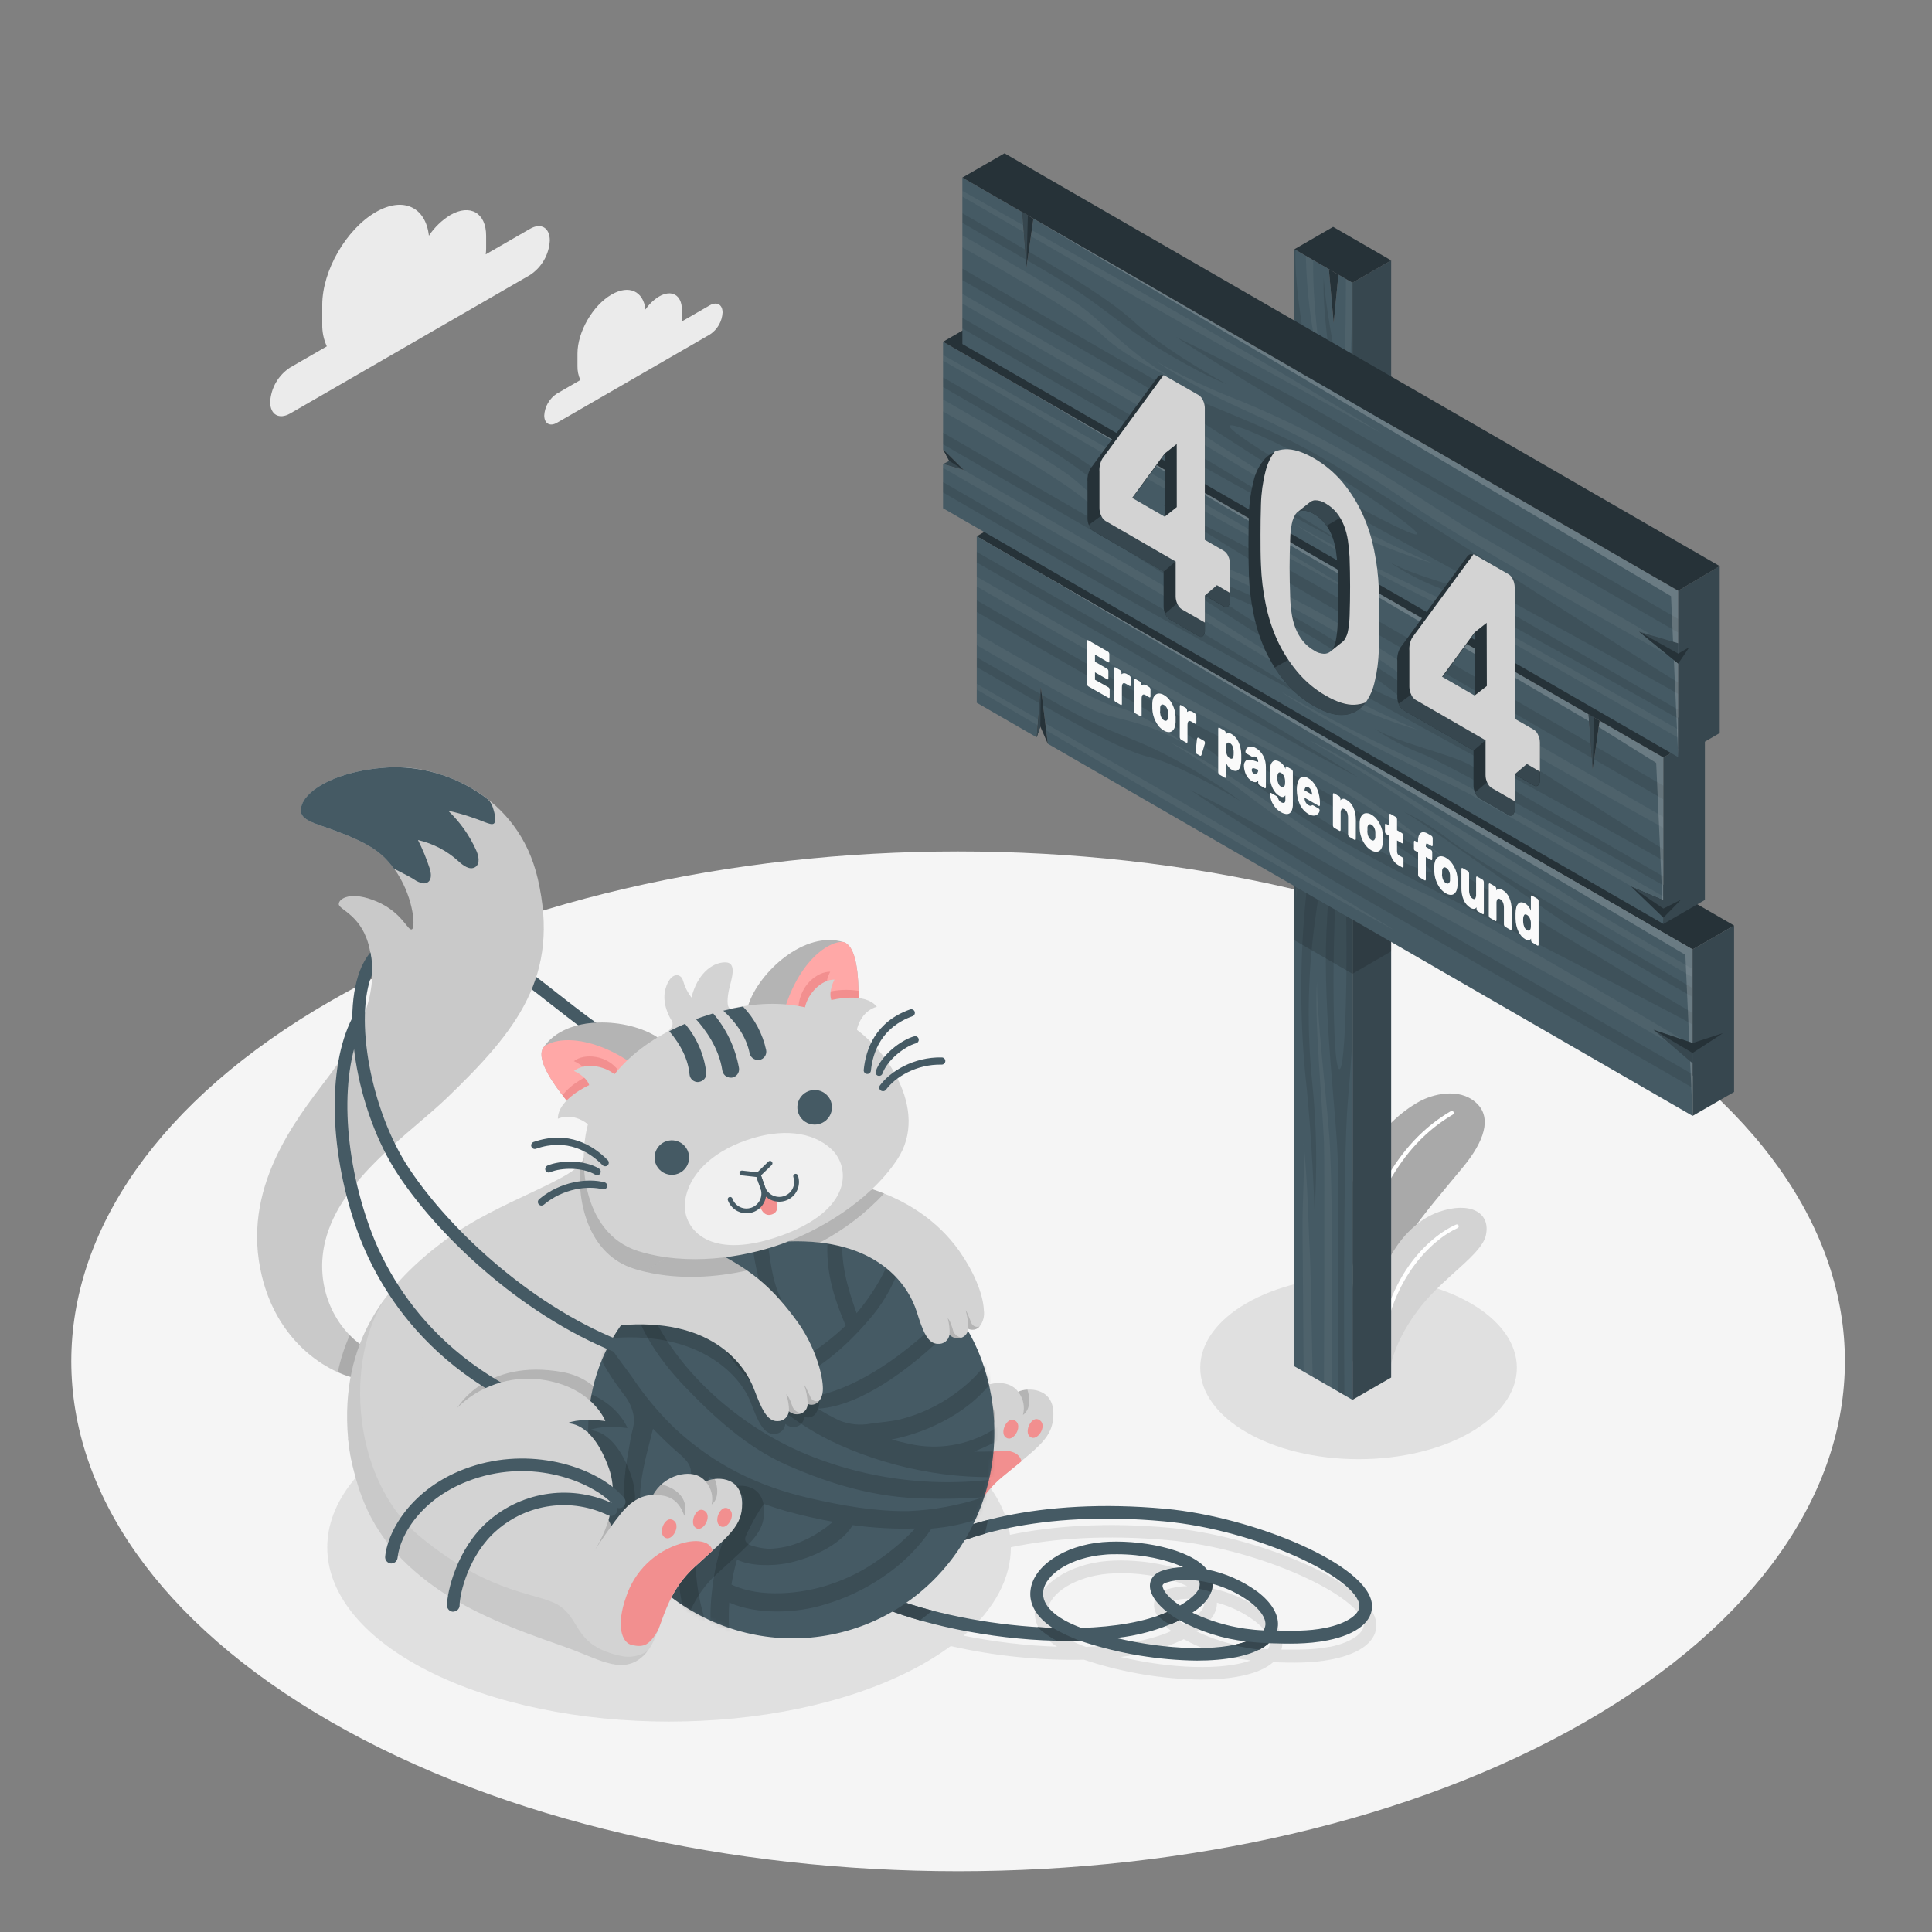 <svg width="500" height="500" viewBox="0 0 500 500" fill="none" xmlns="http://www.w3.org/2000/svg">
<rect x="0" y="0" width="500" height="500" fill="#808080" stroke="none"/>
<path d="M410.25 259C320.62 207.47 175.3 207.47 85.67 259C-3.96 310.53 -3.95 394.09 85.67 445.62C175.29 497.15 320.61 497.16 410.24 445.62C499.87 394.08 499.87 310.5 410.25 259Z" fill="#F5F5F5"/>
<path d="M351.591 377.63C374.218 377.63 392.561 367.042 392.561 353.98C392.561 340.918 374.218 330.33 351.591 330.33C328.964 330.33 310.621 340.918 310.621 353.98C310.621 367.042 328.964 377.63 351.591 377.63Z" fill="#E0E0E0"/>
<path d="M302.71 395.39C286.35 393.88 272.43 394.92 261.37 397.21C259.91 386.77 251.37 376.55 235.69 368.57C201.15 350.96 145.14 350.96 110.6 368.57C76.06 386.18 76.06 414.73 110.6 432.34C145.14 449.95 201.15 449.94 235.69 432.34C239.31 430.512 242.775 428.391 246.05 426C257.365 428.567 268.95 429.753 280.55 429.53L281.74 429.92C291.139 432.945 300.938 434.546 310.81 434.67C318.44 434.67 324.81 433.46 328.41 431.01C328.787 430.756 329.148 430.479 329.49 430.18C334.21 430.32 339.34 430.51 344.74 429.43C352.57 427.85 356.41 424.43 356.19 420.31C355.64 410 325.6 397.49 302.71 395.39ZM281 426.21C274.28 423.74 270.7 420.37 271.1 416.83C271.63 412.17 278.51 407.97 286.77 407.28C287.91 407.19 289.08 407.14 290.24 407.14C296.61 407.14 303.14 408.5 307.24 410.49C305.398 410.515 303.57 410.822 301.82 411.4C299.35 412.25 298.21 414.23 298.82 416.57C299.3 418.33 300.82 420.26 303.14 422.11C297.41 424.66 289.59 425.94 281 426.21ZM307.88 413.74C309.09 413.742 310.297 413.843 311.49 414.04C311.529 414.127 311.559 414.217 311.58 414.31C312.07 416.05 310.24 418.23 306.5 420.42C303.93 418.7 302.39 416.97 302.05 415.71C301.94 415.32 301.82 414.87 302.93 414.49C304.521 413.971 306.187 413.718 307.86 413.74H307.88ZM290 428.81C295.481 428.239 300.831 426.776 305.84 424.48L306.35 424.22C311.722 427.17 317.62 429.039 323.71 429.72C316.47 432.3 303.14 431.92 290 428.81ZM328.11 426.81C321.73 426.537 315.471 424.976 309.71 422.22C313.27 419.83 315.02 417.33 314.94 414.76C318.434 415.709 321.723 417.296 324.64 419.44C327.29 421.44 328.73 423.62 328.64 425.35C328.596 425.891 328.406 426.409 328.09 426.85L328.11 426.81ZM344.11 426.18C339.67 427.08 335.49 426.89 331.63 426.91C331.757 426.476 331.837 426.031 331.87 425.58C332.07 422.7 330.21 419.58 326.63 416.85C322.722 413.987 318.239 412.005 313.49 411.04C309.1 405.58 295.72 403.22 286.49 403.98C276.57 404.82 268.55 410.16 267.84 416.42C267.57 418.79 268.2 422.64 273.53 426.16C265.419 425.875 257.345 424.922 249.39 423.31C257.53 416.31 261.6 408.31 261.61 400.43C272.4 398.15 286.13 397.1 302.42 398.6C326.37 400.8 352.56 413.3 352.94 420.44C353 422.61 349.83 425.07 344.09 426.22L344.11 426.18Z" fill="#E0E0E0"/>
<path d="M137.17 59.22L125.71 65.83C125.773 65.329 125.806 64.825 125.81 64.32V61C125.81 55.09 121.66 52.7 116.54 55.65C114.327 57.011 112.437 58.836 111 61C110.17 53.57 104.34 50.8 97.26 54.89C89.61 59.31 83.4 70.05 83.4 78.89V83.89C83.352 85.871 83.756 87.838 84.58 89.64L75.06 95.13C73.564 96.106 72.32 97.42 71.427 98.966C70.534 100.512 70.018 102.247 69.92 104.03C69.92 107.31 72.22 108.64 75.06 107.03L137.15 71.18C138.645 70.204 139.889 68.889 140.782 67.343C141.675 65.797 142.191 64.063 142.29 62.28C142.31 58.91 140 57.58 137.17 59.22Z" fill="#EBEBEB"/>
<path d="M183.72 79L176.41 83.22C176.45 82.888 176.471 82.554 176.47 82.22V80.13C176.47 76.37 173.83 74.84 170.57 76.73C169.166 77.589 167.965 78.742 167.05 80.11C166.51 75.37 162.8 73.61 158.29 76.22C153.41 79.03 149.45 85.88 149.45 91.52V94.69C149.417 95.951 149.674 97.203 150.2 98.35L144.13 101.86C143.175 102.48 142.381 103.317 141.811 104.302C141.241 105.288 140.911 106.393 140.85 107.53C140.85 109.62 142.32 110.47 144.13 109.42L183.72 86.57C184.674 85.948 185.469 85.109 186.039 84.122C186.609 83.135 186.938 82.028 187 80.89C187 78.8 185.53 78 183.72 79Z" fill="#EBEBEB"/>
<path d="M345.189 350.33C344.243 338.624 344.936 326.844 347.249 315.33C349.909 301.51 357.839 290.33 367.329 285.07C370.619 283.26 377.499 281.32 381.999 285.38C386.289 289.25 383.999 295.48 378.749 301.89C368.409 314.51 358.219 325.07 355.429 341.63L354.269 353.91L345.189 350.33Z" fill="#D3D3D3"/>
<path opacity="0.2" d="M345.189 350.33C344.243 338.624 344.936 326.844 347.249 315.33C349.909 301.51 357.839 290.33 367.329 285.07C370.619 283.26 377.499 281.32 381.999 285.38C386.289 289.25 383.999 295.48 378.749 301.89C368.409 314.51 358.219 325.07 355.429 341.63L354.269 353.91L345.189 350.33Z" fill="black"/>
<path d="M348.389 348.78C348.251 348.78 348.119 348.725 348.021 348.628C347.924 348.53 347.869 348.398 347.869 348.26C347.869 332.26 351.259 318.41 358.239 305.91C362.839 297.65 368.479 291.65 375.459 287.57C375.579 287.501 375.72 287.482 375.853 287.518C375.987 287.554 376.1 287.641 376.169 287.76C376.203 287.818 376.225 287.883 376.234 287.95C376.243 288.017 376.238 288.085 376.22 288.15C376.203 288.215 376.172 288.276 376.131 288.329C376.089 288.382 376.038 288.427 375.979 288.46C369.159 292.46 363.649 298.31 359.129 306.46C352.249 318.81 348.899 332.46 348.899 348.31C348.889 348.438 348.831 348.558 348.736 348.645C348.642 348.732 348.518 348.78 348.389 348.78Z" fill="white"/>
<path d="M359.61 356.09C359.61 352.16 362.23 344.88 367.93 337.84C374.23 330.04 383.5 324.58 384.55 319.65C385.82 313.73 380.38 310.85 372.33 313.65C362.66 317.07 353.12 330.38 354.27 353.88L359.61 356.09Z" fill="#D3D3D3"/>
<path d="M357.289 352.59C357.378 352.558 357.455 352.5 357.511 352.423C357.566 352.346 357.597 352.255 357.599 352.16C358.789 331.34 370.829 320.65 377.229 317.82C377.347 317.765 377.439 317.667 377.486 317.546C377.533 317.424 377.53 317.29 377.479 317.17C377.453 317.111 377.416 317.057 377.369 317.012C377.322 316.968 377.267 316.933 377.206 316.909C377.146 316.886 377.082 316.875 377.017 316.877C376.952 316.879 376.888 316.893 376.829 316.92C369.749 320.05 357.829 330.85 356.619 352.11C356.616 352.24 356.663 352.367 356.751 352.464C356.838 352.56 356.959 352.62 357.089 352.63C357.158 352.632 357.227 352.618 357.289 352.59Z" fill="white"/>
<path d="M309.71 429.76C299.837 429.633 290.038 428.028 280.64 425L279.45 424.61C263 425.08 244.07 421.94 230.25 416.79L231.39 413.73C242.76 417.96 258.14 420.82 272.39 421.28C267.05 417.76 266.39 413.91 266.7 411.55C267.41 405.28 275.42 399.94 285.35 399.1C294.57 398.34 307.95 400.7 312.35 406.17C317.099 407.127 321.583 409.106 325.49 411.97C329.07 414.72 330.93 417.82 330.73 420.7C330.697 421.151 330.616 421.596 330.49 422.03C334.35 422.03 338.49 422.2 342.97 421.3C348.71 420.15 351.92 417.69 351.81 415.56C351.43 408.42 325.24 395.92 301.29 393.72C269.39 390.78 247.29 397.61 237.98 404.35L236.06 401.71C245.78 394.64 268.79 387.45 301.59 390.47C324.47 392.57 354.52 405.03 355.07 415.39C355.29 419.48 351.44 422.93 343.62 424.51C338.21 425.59 333.08 425.4 328.36 425.26C328.023 425.561 327.666 425.839 327.29 426.09C323.7 428.55 317.33 429.76 309.71 429.76ZM288.88 423.91C302.04 427.02 315.37 427.39 322.59 424.81C316.499 424.131 310.601 422.262 305.23 419.31L304.72 419.57C299.71 421.865 294.36 423.331 288.88 423.91ZM308.59 417.36C314.352 420.11 320.611 421.668 326.99 421.94C327.275 421.502 327.447 421.001 327.49 420.48C327.61 418.76 326.16 416.6 323.49 414.57C320.57 412.43 317.282 410.844 313.79 409.89C313.9 412.46 312.15 415 308.59 417.36ZM289.12 402.23C287.95 402.23 286.79 402.23 285.65 402.37C277.39 403.06 270.5 407.26 269.98 411.92C269.58 415.46 273.16 418.83 279.87 421.3C288.48 421.03 296.3 419.75 302.08 417.2C299.74 415.35 298.25 413.42 297.77 411.66C297.14 409.32 298.28 407.34 300.77 406.49C302.519 405.911 304.347 405.604 306.19 405.58C302 403.59 295.49 402.23 289.12 402.23ZM306.76 408.83C305.08 408.804 303.407 409.057 301.81 409.58C300.7 409.96 300.81 410.41 300.93 410.8C301.27 412.06 302.8 413.8 305.38 415.51C309.12 413.32 310.95 411.14 310.46 409.4C310.439 409.307 310.409 409.217 310.37 409.13C309.176 408.938 307.969 408.838 306.76 408.83Z" fill="#455A64"/>
<path d="M319.119 425.73C321.358 426.244 323.62 426.644 325.899 426.93C326.386 426.684 326.857 426.407 327.309 426.1C327.685 425.849 328.042 425.571 328.379 425.27C328.379 425.27 325.179 425.11 322.589 424.81C321.456 425.201 320.297 425.508 319.119 425.73Z" fill="#37474F"/>
<path d="M302.82 420.43C303.47 420.16 304.11 419.87 304.72 419.57L305.23 419.31C304.119 418.704 303.064 417.997 302.08 417.2C301.31 417.54 300.49 417.85 299.65 418.15C300.587 419.065 301.655 419.833 302.82 420.43Z" fill="#37474F"/>
<path d="M310.461 409.4C310.61 410.009 310.524 410.652 310.221 411.2C311.324 411.34 312.405 411.615 313.441 412.02C313.708 411.343 313.838 410.618 313.821 409.89C312.701 409.514 311.545 409.259 310.371 409.13C310.41 409.217 310.44 409.307 310.461 409.4Z" fill="#37474F"/>
<path d="M268.461 421.09C269.972 422.476 271.652 423.666 273.461 424.63C275.461 424.67 277.461 424.67 279.461 424.63C277.044 423.705 274.703 422.592 272.461 421.3C271.111 421.24 269.791 421.18 268.461 421.09Z" fill="#37474F"/>
<path d="M236.08 401.72L238 404.36C241.66 401.7 247.33 399.03 254.81 396.95C255.176 395.782 255.456 394.589 255.65 393.38C246.87 395.64 240.25 398.69 236.08 401.72Z" fill="#37474F"/>
<path d="M241.25 416.81C237.75 415.89 234.42 414.87 231.39 413.74L230.25 416.8C232.71 417.72 235.34 418.56 238.08 419.34C239.17 418.55 240.23 417.7 241.25 416.81Z" fill="#37474F"/>
<path d="M178 278.37H177.93C165.51 277.9 153.75 268.67 142.38 259.75C132.66 252.12 123.47 244.91 115.62 244.91C115.188 244.91 114.773 244.738 114.468 244.433C114.162 244.127 113.99 243.712 113.99 243.28C113.99 242.848 114.162 242.433 114.468 242.127C114.773 241.822 115.188 241.65 115.62 241.65C124.62 241.65 134.22 249.19 144.4 257.18C155.4 265.78 166.69 274.67 178.06 275.1C178.472 275.139 178.854 275.332 179.129 275.64C179.404 275.948 179.553 276.349 179.546 276.763C179.538 277.176 179.375 277.571 179.088 277.869C178.801 278.167 178.413 278.346 178 278.37Z" fill="#455A64"/>
<path d="M97.27 350.05C88.43 346.77 80.87 334.68 84.16 321.22C88.16 305 105.93 293.51 115.7 284.1C133.86 266.61 144.98 252.63 139.19 227.47C134.12 205.47 113.73 198.11 101.61 198.56C86.61 199.13 77.13 205.39 77.96 210.26C78.33 212.42 82.42 213.38 85.65 214.57C95.65 218.23 98.77 220.47 101.97 224.78C106.84 231.34 107.66 239.91 106.61 240.5C105.56 241.09 104.17 236.16 97.52 233.32C90.87 230.48 87.62 232.53 87.68 234.01C87.74 235.49 93.86 236.89 95.68 245.69C97.22 253.01 96.85 262.44 85.84 277.51C79.06 286.79 63.65 304.16 67.01 326.33C70.37 348.5 87.25 356.6 94.2 357L97.27 350.05Z" fill="#D3D3D3"/>
<path opacity="0.05" d="M97.27 350.05C88.43 346.77 80.87 334.68 84.16 321.22C88.16 305 105.93 293.51 115.7 284.1C133.86 266.61 144.98 252.63 139.19 227.47C134.12 205.47 113.73 198.11 101.61 198.56C86.61 199.13 77.13 205.39 77.96 210.26C78.33 212.42 82.42 213.38 85.65 214.57C95.65 218.23 98.77 220.47 101.97 224.78C106.84 231.34 107.66 239.91 106.61 240.5C105.56 241.09 104.17 236.16 97.52 233.32C90.87 230.48 87.62 232.53 87.68 234.01C87.74 235.49 93.86 236.89 95.68 245.69C97.22 253.01 96.85 262.44 85.84 277.51C79.06 286.79 63.65 304.16 67.01 326.33C70.37 348.5 87.25 356.6 94.2 357L97.27 350.05Z" fill="black"/>
<path opacity="0.15" d="M94.2 357L97.27 350.06C94.715 349.068 92.407 347.528 90.51 345.55C89.147 348.623 88.111 351.83 87.42 355.12C89.552 356.139 91.847 356.776 94.2 357Z" fill="black"/>
<path d="M123 224.4C124.35 223.51 123.87 221.4 123.2 219.98C121.476 216.165 119.031 212.718 116 209.83C118.206 210.295 120.377 210.909 122.5 211.67C125.58 212.67 127.57 213.98 128.03 212.84C128.189 211.972 128.148 211.079 127.91 210.23C127.37 208.11 126.85 207.34 126.12 206.77C119.091 201.353 110.443 198.461 101.57 198.56C86.57 199.13 77.09 205.39 77.92 210.26C78.29 212.42 82.38 213.38 85.61 214.57C95.61 218.23 98.73 220.47 101.93 224.78C101.93 224.84 105.55 226.57 107.18 227.61C107.888 228.124 108.706 228.466 109.57 228.61C109.966 228.651 110.365 228.556 110.7 228.34C111.82 227.6 111.58 225.92 111.17 224.65C110.357 222.16 109.354 219.736 108.17 217.4C112.059 218.293 115.654 220.169 118.61 222.85C119.86 224 121.57 225.3 123 224.4Z" fill="#455A64"/>
<path d="M171.67 344.22C172.94 361.6 178.67 372.42 190.49 382.46C202.31 392.5 219.18 398.46 226.63 401.74C234.08 405.02 239.63 408.94 244.99 404.38C250.35 399.82 249.91 389.95 259.46 382.11C269.01 374.27 272.36 372.11 272.61 366.39C272.93 358.88 265.7 359.07 263.49 360.2C263.49 360.2 261.62 357 256.29 358.2C253.546 358.868 251.174 360.584 249.68 362.98C249.68 362.98 246.36 362.78 242.85 366.06C239.74 368.96 233.69 376.75 233.69 376.75C233.69 376.75 240.15 366.6 237.33 355.75C234.78 345.93 228.5 343.25 228.5 343.25C228.5 343.25 231.2 341.87 238.42 343.16C238.42 343.16 235.42 334.78 222.24 331.53C209.06 328.28 200.35 337.71 200.35 337.71L171.67 344.22Z" fill="#D3D3D3"/>
<path opacity="0.15" d="M252.001 360.29C251.074 361.046 250.277 361.948 249.641 362.96C251.641 362.96 255.831 363.17 257.301 368.27C257.341 368.27 259.001 362.52 252.001 360.29Z" fill="black"/>
<path opacity="0.15" d="M264.74 366.18C264.74 366.18 267.45 364.65 265.88 359.63C265.055 359.668 264.244 359.862 263.49 360.2C264.156 361.027 264.617 362 264.834 363.04C265.051 364.079 265.019 365.155 264.74 366.18Z" fill="black"/>
<path d="M256.26 375.87C252.913 376.671 249.81 378.272 247.218 380.536C244.626 382.801 242.623 385.661 241.38 388.87C238.38 396 239.45 400.77 242.38 401.5C245.31 402.23 246.68 401.82 249.21 397.97C251.31 393.18 253.29 387.24 259.5 382.14L264.34 378.19C264 376.09 261.26 374.64 256.26 375.87Z" fill="#F28F8F"/>
<path d="M254.741 369.07C252.741 368.28 250.741 372.91 253.001 373.79C254.871 374.52 257.351 370.13 254.741 369.07Z" fill="#FFA8A7"/>
<path d="M262.401 367.5C260.451 366.71 258.401 371.34 260.661 372.22C262.531 373 265.001 368.56 262.401 367.5Z" fill="#F28F8F"/>
<path d="M268.69 367.34C266.74 366.54 264.69 371.17 266.95 372.05C268.83 372.78 271.31 368.4 268.69 367.34Z" fill="#F28F8F"/>
<path d="M151.071 299.58C150.071 305.13 129.181 310.41 114.841 321.22C100.501 332.03 87.841 346.77 90.091 372.32C92.561 400.32 117.801 410.65 131.091 410.65C144.381 410.65 189.761 407.13 212.991 374.08C236.221 341.03 204.931 297.51 151.071 299.58Z" fill="#D3D3D3"/>
<path opacity="0.15" d="M118.391 364.31C118.391 364.31 125.621 351.56 145.471 355.08C165.321 358.6 163.541 389.35 163.541 389.35C163.541 389.35 163.761 406.54 151.071 404.74C138.381 402.94 118.391 364.31 118.391 364.31Z" fill="black"/>
<path opacity="0.15" d="M151.072 299.58C150.921 300.224 150.604 300.817 150.152 301.3C149.302 311.54 152.462 324.74 164.152 328.37C176.862 332.37 191.212 330.05 200.842 326.66C204.012 325.53 207.096 324.173 210.072 322.6C198.252 308.41 177.352 298.57 151.072 299.58Z" fill="black"/>
<path d="M159.081 372.19H158.731C114.731 362.74 98.531 334.97 92.731 319.25C85.231 298.81 84.581 276.42 91.111 263.54C91.304 263.149 91.645 262.851 92.059 262.711C92.472 262.571 92.924 262.601 93.316 262.795C93.707 262.989 94.005 263.33 94.145 263.743C94.284 264.157 94.254 264.609 94.061 265C87.921 277.12 88.631 298.46 95.841 318.11C101.371 333.19 116.991 359.85 159.421 368.97C159.821 369.048 160.178 369.272 160.421 369.6C160.664 369.928 160.775 370.335 160.732 370.741C160.689 371.147 160.496 371.522 160.19 371.792C159.884 372.062 159.489 372.208 159.081 372.2V372.19Z" fill="#455A64"/>
<path d="M256.529 361.25C261.589 390.55 242.529 418.31 213.939 423.25C185.349 428.19 158.069 408.45 152.999 379.15C148.739 354.49 162.099 333.94 183.489 325.15C189.775 322.581 196.441 321.064 203.219 320.66C229.069 319.07 251.869 334.32 256.529 361.25Z" fill="#455A64"/>
<mask id="mask0_1333_13022" style="mask-type:luminance" maskUnits="userSpaceOnUse" x="152" y="320" width="106" height="105">
<path d="M256.529 361.25C261.589 390.55 242.529 418.31 213.939 423.25C185.349 428.19 158.069 408.45 152.999 379.15C148.739 354.49 162.099 333.94 183.489 325.15C189.775 322.581 196.441 321.064 203.219 320.66C229.069 319.07 251.869 334.32 256.529 361.25Z" fill="white"/>
</mask>
<g mask="url(#mask0_1333_13022)">
<path opacity="0.15" d="M290.379 369.62C278.055 373.825 265.098 375.872 252.079 375.67C254.698 374.623 257.249 373.414 259.719 372.05C265.329 369.05 272.339 365.69 273.869 359.05C274.169 357.81 272.649 358.05 272.059 358.54C267.679 362.15 262.409 366.74 256.689 370.24C250.254 374.091 242.583 375.316 235.269 373.66C233.759 373.33 232.269 372.96 230.729 372.55C235.921 371.529 240.915 369.679 245.519 367.07C256.169 361 261.639 352.48 263.519 340.61C263.739 339.27 262.369 338.83 261.519 339.7C259.879 341.33 259.579 343.06 258.829 345.28C256.419 352.28 253.069 356.34 247.099 360.72C242.887 363.774 238.138 366.007 233.099 367.3C230.539 367.94 227.889 368.05 225.299 368.45C222.639 368.939 219.896 368.675 217.379 367.69C215.416 366.775 213.515 365.733 211.689 364.57C222.899 363.91 235.419 354 242.619 347.29C250.239 340.18 255.749 331.29 254.519 320.73C254.309 318.84 252.129 319.98 251.869 321.26C250.869 326.19 250.419 329.43 248.119 334.13C245.796 338.683 242.547 342.699 238.579 345.92C230.299 353.09 218.899 360.81 207.649 361.84C206.079 360.68 204.519 359.47 203.039 358.18C211.469 355.03 218.669 348.74 224.559 341.94C228.096 337.991 230.845 333.402 232.659 328.42C233.789 325.24 236.309 319.99 234.979 316.66C234.349 315.1 232.419 316.58 232.309 317.66C231.519 325.77 226.869 333.66 221.699 339.87C219.239 333.03 217.529 327.02 217.999 319.46C218.276 315.886 218.773 312.333 219.489 308.82C219.709 307.69 220.079 306.58 219.489 305.53C218.679 304.02 216.779 306.37 217.059 307.47C216.989 307.19 216.059 308.64 215.969 308.74C215.119 310.22 215.199 312.44 214.969 314.1C214.481 316.882 214.196 319.696 214.119 322.52C213.939 329.96 215.999 336.36 218.869 343.07C216.156 345.644 213.233 347.986 210.129 350.07C208.239 348.67 206.919 345.07 205.859 343.14C204.136 340.354 202.625 337.443 201.339 334.43C198.569 327.22 199.229 318.7 196.209 311.86C195.859 311.06 194.389 311.98 194.359 312.61C194.099 321.99 195.649 331.67 199.759 340.21C201.359 343.55 203.679 349.35 206.679 352.58C205.92 353.148 205.094 353.618 204.219 353.98C203.297 354.415 202.311 354.695 201.299 354.81C198.919 354.97 197.589 352.81 196.169 351.24C194.514 349.389 192.962 347.45 191.519 345.43C187.971 340.538 185.214 335.118 183.349 329.37C181.889 324.58 182.229 319.06 179.929 314.54C178.819 312.36 176.139 314.61 176.749 316.49C178.359 321.49 177.489 326.96 179.039 332.07C181.247 338.87 184.551 345.264 188.819 351C195.621 360.131 204.449 367.559 214.609 372.7C228.609 379.56 246.539 383.53 263.229 381.9C245.092 385.341 226.348 383.498 209.229 376.59C189.729 368.72 170.229 351.08 165.149 330.03C164.939 329.23 163.509 329.67 163.449 330.37C162.449 340.78 170.449 351.8 177.279 358.91C185.099 367.01 193.399 374.66 203.889 379.25C215.299 384.25 226.739 387.58 239.289 387.81C244.347 387.961 249.411 387.854 254.459 387.49C248.188 389.6 241.649 390.805 235.039 391.07C226.469 391.18 217.959 389.66 209.639 387.75C196.119 384.64 184.819 379.09 174.589 369.61C170.496 365.649 166.835 361.264 163.669 356.53C160.569 352.1 156.009 347.01 154.849 341.66C154.589 340.45 152.579 341.78 152.659 342.66C152.979 347.07 155.069 351.26 157.339 354.98C158.609 357.08 160.069 359.03 161.499 360.98C162.952 362.731 163.85 364.876 164.079 367.14C164.159 369.06 163.459 370.66 163.179 372.5C162.899 374.34 162.569 375.87 162.279 377.56C161.711 381.061 161.426 384.603 161.429 388.15C161.329 399.57 166.779 409.46 172.939 418.68C173.579 419.68 175.229 418.11 174.939 417.23C171.559 406.6 165.059 398.18 165.669 386.48C165.979 380.66 167.669 375.29 168.999 369.74C169.109 369.86 169.229 370 169.339 370.1C171.279 372.1 173.339 374.1 175.439 375.91C177.139 377.37 179.059 379.02 178.809 381.49C178.479 383.151 178.008 384.78 177.399 386.36C176.93 388.18 176.596 390.031 176.399 391.9C175.999 395.11 175.869 398.35 175.629 401.57C174.879 412.05 177.629 425.48 185.209 433.31C185.402 433.468 185.644 433.555 185.894 433.555C186.143 433.555 186.385 433.468 186.579 433.31C187.634 435.717 189.103 437.92 190.919 439.82C191.069 439.969 191.267 440.062 191.478 440.083C191.689 440.103 191.9 440.05 192.077 439.932C192.253 439.815 192.384 439.64 192.446 439.437C192.508 439.234 192.498 439.016 192.419 438.82C189.455 431.153 188.196 422.933 188.729 414.73C195.979 417.99 206.279 417.46 213.199 415.31C218.534 413.777 223.596 411.415 228.199 408.31C233.303 404.975 237.687 400.65 241.089 395.59C249.929 394.86 257.289 392.12 265.029 387.5C265.348 387.253 265.598 386.929 265.758 386.558C265.917 386.187 265.979 385.782 265.939 385.38C267.858 384.813 269.73 384.098 271.539 383.24C271.992 382.918 272.322 382.452 272.476 381.918C272.631 381.384 272.6 380.814 272.389 380.3C278.991 378.799 285.251 376.064 290.839 372.24C291.879 371.6 292.259 369 290.379 369.62ZM192.999 397.53C193.409 396.62 193.849 395.7 194.319 394.81C195.254 392.983 196.303 391.216 197.459 389.52C197.525 389.415 197.582 389.305 197.629 389.19C199.502 389.857 201.415 390.477 203.369 391.05C207.369 392.15 211.519 393.11 215.749 393.86C215.399 393.86 214.169 395.01 213.879 395.22C213.219 395.69 212.539 396.16 211.879 396.59C210.552 397.446 209.157 398.192 207.709 398.82C204.954 400.084 201.968 400.764 198.939 400.82C197.442 400.744 195.962 400.468 194.539 400C193.369 399.66 192.449 398.82 192.999 397.53ZM184.239 412C183.749 416.202 183.749 420.448 184.239 424.65C181.519 417.26 179.639 409.79 180.139 401.7C180.549 395.065 181.703 388.497 183.579 382.12C183.579 382.44 187.659 384.57 188.079 384.81C189.179 385.42 192.029 386.24 192.469 387.54C192.548 387.791 192.548 388.06 192.469 388.31C192.285 388.893 192.005 389.441 191.639 389.93C187.159 396.62 185.089 404 184.239 412ZM227.749 403.43C223.769 406.324 219.358 408.571 214.679 410.09C207.449 412.52 196.739 413.63 189.299 410.09C189.636 407.911 190.117 405.756 190.739 403.64C194.409 405.4 199.969 405.22 203.279 404.64C209.279 403.53 217.369 400.16 220.699 394.69C226.052 395.427 231.457 395.721 236.859 395.57C234.101 398.497 231.048 401.132 227.749 403.43Z" fill="black"/>
</g>
<g opacity="0.15">
<path d="M163.329 381.82C158.899 369.3 152.489 370.19 152.489 370.19C152.489 370.19 155.119 368.67 162.389 369.58C162.389 369.58 160.389 364.12 153.089 360.87C151.952 366.908 151.921 373.102 152.999 379.15C154.285 386.625 157.108 393.752 161.289 400.08C163.269 396 165.809 388.83 163.329 381.82Z" fill="black"/>
<path d="M178.738 416.72C180.303 413.17 182.592 409.985 185.458 407.37C194.578 399.04 197.808 396.67 197.748 390.98C197.678 383.46 190.468 383.98 188.318 385.27C188.318 385.27 186.318 382.17 181.028 383.64C178.323 384.45 176.044 386.288 174.678 388.76C174.678 388.76 171.108 388.39 167.398 392.37C165.229 394.884 163.225 397.537 161.398 400.31C165.877 407.009 171.803 412.617 178.738 416.72Z" fill="black"/>
</g>
<path d="M254.62 339.1C254.44 334.66 251.75 328.69 248.27 323.77C242.47 315.57 234.12 310.49 225.7 307.77L204 321.27C227.14 320.49 235.11 332.67 237.25 339.47C238.73 344.17 239.98 347.79 242.72 347.79C243.424 347.854 244.126 347.648 244.683 347.214C245.24 346.779 245.611 346.148 245.72 345.45C247.61 347.25 250.44 346.18 250.56 343.87C251.035 344.114 251.577 344.195 252.103 344.101C252.628 344.007 253.109 343.743 253.47 343.35C253.942 342.758 254.288 342.075 254.485 341.344C254.683 340.613 254.729 339.849 254.62 339.1Z" fill="#D3D3D3"/>
<path opacity="0.15" d="M225.7 307.73L204 321.27C206.73 321.166 209.465 321.266 212.18 321.57C218.398 318.302 224.021 314.009 228.81 308.87C227.79 308.45 226.753 308.07 225.7 307.73Z" fill="black"/>
<path opacity="0.15" d="M253.48 343.35C253.484 343.334 253.484 343.316 253.48 343.3C253.257 343.378 253.019 343.408 252.783 343.389C252.547 343.37 252.318 343.301 252.11 343.189C251.902 343.076 251.72 342.92 251.575 342.733C251.43 342.545 251.327 342.33 251.27 342.1C250.53 340.33 250.27 339.5 249.91 339.1C250.376 340.645 250.586 342.257 250.53 343.87C251.01 344.124 251.56 344.21 252.094 344.116C252.629 344.022 253.116 343.752 253.48 343.35Z" fill="black"/>
<path opacity="0.15" d="M248.91 346.16C248.334 346.107 247.792 345.866 247.367 345.473C246.942 345.081 246.658 344.56 246.56 343.99C246 342.13 245.67 341.55 245.27 341.15C245.666 342.547 245.822 344.001 245.73 345.45C246.135 345.862 246.651 346.148 247.215 346.274C247.779 346.4 248.367 346.361 248.91 346.16Z" fill="black"/>
<path d="M90.09 372.32C92.27 389.61 98.53 400.11 110.9 409.52C123.27 418.93 140.4 424 148 426.87C155.6 429.74 161.35 433.37 166.48 428.54C171.61 423.71 170.63 413.87 179.76 405.54C188.89 397.21 192.11 394.84 192.06 389.15C191.98 381.63 184.78 382.2 182.62 383.44C182.62 383.44 180.62 380.34 175.33 381.81C172.627 382.624 170.348 384.461 168.98 386.93C168.98 386.93 165.41 386.56 161.7 390.54C158.8 393.65 153.7 401.54 153.7 401.54C153.7 401.54 161.32 390.54 157.59 380.01C153.16 367.49 146.75 368.38 146.75 368.38C146.75 368.38 149.38 366.86 156.66 367.77C156.66 367.77 153.29 358.77 139.89 357.01C135.979 356.518 132.008 356.921 128.277 358.189C124.545 359.457 121.151 361.557 118.35 364.33L90.09 372.32Z" fill="#D3D3D3"/>
<path opacity="0.15" d="M171.199 384.14C170.306 384.938 169.556 385.881 168.979 386.93C171.849 386.88 175.329 387.13 177.109 392.3C177.109 392.3 179.349 386.47 171.199 384.14Z" fill="black"/>
<path opacity="0.15" d="M184.179 389.35C184.179 389.35 186.809 387.68 184.979 382.75C184.156 382.831 183.356 383.065 182.619 383.44C183.33 384.23 183.842 385.179 184.114 386.206C184.385 387.234 184.407 388.312 184.179 389.35Z" fill="black"/>
<path d="M176.23 399.47C172.935 400.445 169.925 402.202 167.457 404.593C164.99 406.985 163.138 409.938 162.06 413.2C159.44 420.49 160.75 425.2 163.68 425.77C166.61 426.34 167.99 425.87 170.32 421.89C172.16 416.99 173.83 410.95 179.76 405.54C181.51 403.94 183.05 402.54 184.38 401.33C184 399.28 181.16 398 176.23 399.47Z" fill="#F28F8F"/>
<path d="M173.859 393.26C171.859 392.57 170.069 397.26 172.369 398.06C174.279 398.69 176.529 394.18 173.859 393.26Z" fill="#F28F8F"/>
<path d="M181.92 390.79C179.92 390.1 178.13 394.79 180.43 395.6C182.34 396.23 184.59 391.71 181.92 390.79Z" fill="#F28F8F"/>
<path d="M188.2 390.3C186.2 389.61 184.4 394.3 186.71 395.1C188.62 395.73 190.86 391.22 188.2 390.3Z" fill="#F28F8F"/>
<path opacity="0.05" d="M160.649 428.54C148.779 425.98 150.369 419.54 145.059 415.76C139.749 411.98 127.919 413.39 108.949 397.87C89.979 382.35 89.099 348.67 101.219 334C93.569 343.41 88.609 355.54 90.089 372.33C90.323 375.003 90.795 377.65 91.499 380.24C94.499 393 100.499 401.65 110.899 409.53C123.279 418.93 140.399 424.04 147.999 426.88C155.599 429.72 161.349 433.38 166.479 428.55C166.889 428.157 167.264 427.729 167.599 427.27C166.589 427.946 165.451 428.407 164.256 428.626C163.06 428.844 161.833 428.815 160.649 428.54Z" fill="black"/>
<path opacity="0.15" d="M205.4 345.41C199.21 336.9 194.34 332.92 186.83 328.72V323.85C185.7 324.24 184.58 324.66 183.49 325.11C173.093 329.245 164.342 336.679 158.58 346.27C181.44 344.55 191.73 356.21 194.28 362.92C196.07 367.63 197.56 371.25 200.36 371.09C201.077 371.104 201.772 370.847 202.308 370.37C202.843 369.894 203.18 369.233 203.25 368.52C205.25 370.24 208.12 368.99 208.1 366.63C208.6 366.849 209.159 366.898 209.69 366.77C210.221 366.642 210.695 366.343 211.04 365.92C211.485 365.286 211.795 364.568 211.952 363.809C212.108 363.051 212.108 362.268 211.95 361.51C211.5 357 209 350.39 205.4 345.41Z" fill="black"/>
<path d="M212.899 358.16C212.459 353.64 209.979 347.03 206.359 342.06C200.159 333.55 195.299 329.57 187.779 325.37V319.45C187.779 319.45 160.689 325 160.189 343C183.779 340.83 192.639 352.8 195.189 359.62C196.979 364.33 198.469 367.95 201.269 367.79C201.986 367.804 202.681 367.547 203.217 367.07C203.753 366.594 204.089 365.933 204.159 365.22C206.159 366.94 209.029 365.69 209.009 363.33C209.51 363.549 210.068 363.598 210.599 363.47C211.13 363.342 211.604 363.043 211.949 362.62C212.999 361.35 213.059 359.76 212.899 358.16Z" fill="#D3D3D3"/>
<path opacity="0.15" d="M212 362.57V362.52C211.775 362.613 211.534 362.658 211.292 362.652C211.049 362.646 210.81 362.589 210.591 362.486C210.372 362.382 210.176 362.234 210.018 362.05C209.859 361.867 209.74 361.652 209.67 361.42C208.81 359.66 208.53 358.82 208.1 358.42C208.673 359.971 208.984 361.607 209.02 363.26C209.523 363.491 210.088 363.549 210.627 363.424C211.167 363.299 211.649 362.999 212 362.57Z" fill="black"/>
<path opacity="0.15" d="M207.489 365.71C206.897 365.688 206.329 365.473 205.872 365.097C205.415 364.722 205.094 364.206 204.959 363.63C204.279 361.76 203.899 361.19 203.469 360.81C203.956 362.212 204.203 363.686 204.199 365.17C204.637 365.566 205.181 365.828 205.764 365.924C206.348 366.019 206.946 365.945 207.489 365.71Z" fill="black"/>
<path opacity="0.15" d="M167.219 329.19C176.079 331.24 185.449 330.57 193.329 328.8C191.619 327.61 189.799 326.5 187.779 325.37V319.45C187.779 319.45 175.399 322 167.219 329.19Z" fill="black"/>
<path d="M193.619 260.23C196.349 251.58 208.289 240.67 218.349 243.84C224.009 245.62 221.739 266.51 221.739 266.51C221.739 266.51 203.349 267.92 193.619 260.23Z" fill="#D3D3D3"/>
<path opacity="0.15" d="M193.619 260.23C196.349 251.58 208.289 240.67 218.349 243.84C224.009 245.62 221.739 266.51 221.739 266.51C221.739 266.51 203.349 267.92 193.619 260.23Z" fill="black"/>
<path d="M202.17 264.47C211.43 267.3 221.74 266.47 221.74 266.47C221.74 266.47 224.01 245.58 218.35 243.8C214.68 243.3 205.78 248.89 202.17 264.47Z" fill="#FFA8A7"/>
<path d="M214.061 256.78C213.201 254.46 214.861 251.47 214.861 251.47C211.471 251.47 207.051 254.95 206.641 260.56C206.641 260.56 213.551 268.88 220.641 264.47C220.911 263.28 221.414 262.155 222.121 261.16C222.181 259.72 222.221 258.1 222.191 256.43C219.485 255.995 216.719 256.114 214.061 256.78Z" fill="#F28F8F"/>
<path d="M170.17 268.47C162.64 263.47 146.5 262.36 140.62 271.12C137.31 276.05 152.16 290.96 152.16 290.96C152.16 290.96 167.37 280.55 170.17 268.47Z" fill="#D3D3D3"/>
<path opacity="0.15" d="M170.17 268.47C162.64 263.47 146.5 262.36 140.62 271.12C137.31 276.05 152.16 290.96 152.16 290.96C152.16 290.96 167.37 280.55 170.17 268.47Z" fill="black"/>
<path d="M166.14 277.12C160.67 285.12 152.14 290.96 152.14 290.96C152.14 290.96 137.29 276.05 140.6 271.12C143.15 268.4 153.59 267.21 166.14 277.12Z" fill="#FFA8A7"/>
<path d="M148.52 274.62C148.52 274.62 151.69 275.92 152.47 278.27C152.47 278.27 147.87 280.27 145.6 283.47C146.45 284.57 147.32 285.61 148.13 286.56C149.595 286.83 150.971 287.463 152.13 288.4C160.42 287.4 160.13 277.18 160.13 277.18C157.21 273 151.17 272.5 148.52 274.62Z" fill="#F28F8F"/>
<path d="M201.89 322.07C192.26 325.46 177.89 327.74 165.2 323.79C150.05 319.07 149.2 298.27 152.9 288.69C156.6 279.11 164.15 269.35 181.48 263.24C198.81 257.13 210.83 260 219.7 265.16C228.57 270.32 240.96 287.05 232.11 300.22C224.68 311.26 211.52 318.68 201.89 322.07Z" fill="#D3D3D3"/>
<path d="M201.811 319.9C221.001 313.13 220.001 301.9 215.151 297.38C210.301 292.86 202.261 291.88 193.081 295.11C183.901 298.34 178.261 304.17 177.301 310.71C176.341 317.25 182.611 326.66 201.811 319.9Z" fill="#F0F0F0"/>
<path d="M196.561 311.86C196.561 311.86 197.341 315.11 199.761 314.3C202.181 313.49 200.761 310.42 200.761 310.42L197.761 308.24L196.561 311.86Z" fill="#F28F8F"/>
<path d="M196.441 304.69L191.931 304.19C191.766 304.171 191.616 304.088 191.513 303.959C191.41 303.83 191.362 303.664 191.381 303.5C191.399 303.336 191.483 303.185 191.612 303.082C191.741 302.979 191.906 302.931 192.071 302.95L196.001 303.39L198.851 300.62C198.909 300.562 198.977 300.516 199.053 300.484C199.128 300.453 199.209 300.437 199.291 300.437C199.373 300.437 199.454 300.453 199.529 300.484C199.605 300.516 199.673 300.562 199.731 300.62C199.846 300.738 199.91 300.896 199.91 301.06C199.91 301.224 199.846 301.382 199.731 301.5L196.441 304.69Z" fill="#455A64"/>
<path d="M193.181 314C192.124 313.999 191.093 313.67 190.23 313.06C189.367 312.449 188.714 311.586 188.361 310.59C188.306 310.434 188.316 310.262 188.389 310.113C188.461 309.964 188.589 309.849 188.746 309.795C188.902 309.741 189.074 309.751 189.223 309.823C189.372 309.895 189.486 310.024 189.541 310.18C189.882 311.147 190.592 311.938 191.517 312.381C192.442 312.824 193.504 312.881 194.471 312.54C195.437 312.199 196.229 311.488 196.672 310.564C197.114 309.639 197.172 308.577 196.831 307.61L195.641 304.23C195.612 304.153 195.599 304.071 195.602 303.988C195.606 303.906 195.625 303.825 195.66 303.75C195.695 303.676 195.745 303.609 195.806 303.553C195.867 303.498 195.939 303.456 196.017 303.428C196.094 303.401 196.177 303.39 196.259 303.395C196.342 303.4 196.422 303.421 196.496 303.457C196.57 303.494 196.636 303.545 196.69 303.607C196.744 303.669 196.785 303.742 196.811 303.82L198.001 307.2C198.224 307.832 198.32 308.502 198.284 309.172C198.248 309.841 198.081 310.497 197.791 311.102C197.501 311.707 197.095 312.248 196.595 312.696C196.096 313.143 195.513 313.488 194.881 313.71C194.335 313.904 193.76 314.003 193.181 314Z" fill="#455A64"/>
<path d="M201.641 311C200.879 310.998 200.128 310.827 199.441 310.5C198.834 310.212 198.291 309.807 197.843 309.307C197.395 308.808 197.051 308.224 196.831 307.59L195.641 304.21C195.612 304.133 195.599 304.051 195.602 303.968C195.605 303.886 195.625 303.805 195.66 303.73C195.695 303.656 195.745 303.589 195.806 303.533C195.867 303.478 195.939 303.436 196.017 303.408C196.094 303.381 196.177 303.37 196.259 303.375C196.341 303.38 196.422 303.401 196.496 303.437C196.57 303.474 196.636 303.525 196.69 303.587C196.744 303.649 196.785 303.722 196.811 303.8L198.001 307.18C198.171 307.661 198.436 308.104 198.779 308.481C199.122 308.859 199.538 309.165 200.001 309.38C200.69 309.709 201.462 309.827 202.218 309.718C202.975 309.609 203.682 309.279 204.251 308.769C204.82 308.259 205.225 307.591 205.416 306.851C205.606 306.111 205.573 305.331 205.321 304.61C205.266 304.455 205.276 304.284 205.347 304.136C205.418 303.988 205.545 303.874 205.701 303.82C205.777 303.792 205.859 303.779 205.941 303.783C206.022 303.787 206.102 303.807 206.176 303.843C206.25 303.878 206.316 303.928 206.37 303.989C206.424 304.051 206.465 304.122 206.491 304.2C206.939 305.477 206.862 306.88 206.277 308.1C205.692 309.321 204.647 310.259 203.371 310.71C202.816 310.908 202.23 311.006 201.641 311Z" fill="#455A64"/>
<path d="M215.06 285.08C215.354 285.916 215.393 286.82 215.173 287.679C214.953 288.537 214.484 289.311 213.824 289.903C213.164 290.494 212.344 290.877 211.466 291.002C210.589 291.127 209.694 290.99 208.895 290.606C208.096 290.223 207.429 289.611 206.978 288.848C206.527 288.086 206.312 287.206 206.36 286.321C206.409 285.436 206.719 284.586 207.251 283.877C207.783 283.169 208.513 282.634 209.35 282.34C210.47 281.947 211.701 282.014 212.772 282.528C213.842 283.042 214.665 283.96 215.06 285.08Z" fill="#455A64"/>
<path d="M169.66 301.07C169.955 301.903 170.491 302.63 171.199 303.158C171.907 303.687 172.756 303.994 173.638 304.041C174.52 304.087 175.397 303.871 176.157 303.42C176.916 302.968 177.525 302.302 177.906 301.505C178.287 300.708 178.424 299.815 178.298 298.941C178.172 298.066 177.79 297.248 177.2 296.591C176.61 295.933 175.838 295.465 174.982 295.246C174.126 295.027 173.224 295.067 172.39 295.36C171.272 295.756 170.356 296.58 169.844 297.65C169.333 298.721 169.266 299.951 169.66 301.07Z" fill="#455A64"/>
<path d="M156.61 301.83C156.487 301.831 156.366 301.807 156.253 301.761C156.14 301.714 156.037 301.646 155.95 301.56C152.53 298.07 146.76 294.49 138.71 297.3C138.476 297.382 138.22 297.368 137.997 297.261C137.774 297.155 137.602 296.963 137.52 296.73C137.438 296.497 137.451 296.24 137.558 296.017C137.665 295.794 137.856 295.622 138.09 295.54C147.09 292.42 153.48 296.38 157.28 300.25C157.367 300.336 157.436 300.439 157.483 300.553C157.53 300.666 157.555 300.787 157.555 300.91C157.555 301.033 157.53 301.154 157.483 301.267C157.436 301.381 157.367 301.484 157.28 301.57C157.192 301.657 157.087 301.725 156.972 301.77C156.857 301.815 156.733 301.835 156.61 301.83Z" fill="#455A64"/>
<path d="M154.54 304.15C154.367 304.153 154.196 304.105 154.05 304.01C150.96 302.11 145.34 302.1 142.39 303.37C142.278 303.42 142.157 303.447 142.034 303.45C141.912 303.452 141.79 303.431 141.675 303.386C141.561 303.342 141.457 303.275 141.368 303.19C141.28 303.104 141.209 303.003 141.16 302.89C141.078 302.661 141.082 302.409 141.173 302.182C141.263 301.956 141.433 301.77 141.65 301.66C145.03 300.21 151.36 300.16 155.03 302.43C155.24 302.56 155.389 302.768 155.445 303.008C155.501 303.248 155.46 303.5 155.33 303.71C155.248 303.846 155.132 303.958 154.994 304.035C154.855 304.112 154.699 304.152 154.54 304.15Z" fill="#455A64"/>
<path d="M140.119 312C139.929 311.997 139.744 311.936 139.59 311.825C139.435 311.715 139.317 311.56 139.252 311.381C139.187 311.203 139.178 311.008 139.225 310.824C139.273 310.64 139.376 310.475 139.519 310.35C145.049 305.69 152.209 304.83 156.519 306C156.742 306.077 156.927 306.236 157.037 306.445C157.147 306.654 157.174 306.897 157.112 307.124C157.049 307.352 156.903 307.547 156.702 307.671C156.501 307.794 156.261 307.837 156.029 307.79C152.169 306.79 145.739 307.55 140.719 311.79C140.551 311.93 140.338 312.004 140.119 312Z" fill="#455A64"/>
<path d="M224.46 277.93H224.37C224.127 277.907 223.902 277.789 223.745 277.602C223.588 277.415 223.511 277.174 223.53 276.93C224.06 271.53 226.53 264.43 235.53 261.24C235.762 261.159 236.016 261.172 236.238 261.277C236.46 261.383 236.631 261.571 236.714 261.802C236.797 262.033 236.785 262.288 236.682 262.51C236.578 262.733 236.391 262.905 236.16 262.99C228.16 265.86 225.87 272.25 225.39 277.11C225.365 277.338 225.256 277.548 225.084 277.7C224.912 277.852 224.69 277.934 224.46 277.93Z" fill="#455A64"/>
<path d="M227.52 278.44C227.415 278.437 227.31 278.42 227.21 278.39C227.094 278.35 226.987 278.287 226.896 278.205C226.805 278.123 226.732 278.024 226.679 277.913C226.627 277.802 226.598 277.682 226.593 277.559C226.587 277.437 226.607 277.315 226.65 277.2C228.08 273.14 233.04 269.2 236.59 268.2C236.708 268.167 236.831 268.157 236.953 268.172C237.075 268.186 237.193 268.225 237.3 268.285C237.407 268.346 237.501 268.427 237.576 268.524C237.652 268.621 237.707 268.732 237.74 268.85C237.773 268.968 237.782 269.091 237.768 269.212C237.753 269.333 237.714 269.45 237.654 269.556C237.593 269.662 237.512 269.755 237.415 269.83C237.318 269.904 237.208 269.959 237.09 269.99C233.99 270.86 229.61 274.38 228.4 277.8C228.339 277.986 228.221 278.147 228.063 278.262C227.905 278.377 227.715 278.439 227.52 278.44Z" fill="#455A64"/>
<path d="M228.47 282.39C228.275 282.39 228.085 282.327 227.93 282.21C227.83 282.139 227.746 282.048 227.682 281.944C227.618 281.84 227.574 281.724 227.555 281.604C227.535 281.483 227.54 281.359 227.568 281.24C227.596 281.121 227.648 281.009 227.72 280.91C230.35 277.3 236.45 273.51 243.72 273.66C243.966 273.66 244.203 273.758 244.377 273.932C244.552 274.107 244.65 274.343 244.65 274.59C244.65 274.837 244.552 275.073 244.377 275.248C244.203 275.422 243.966 275.52 243.72 275.52C237.14 275.37 231.65 278.78 229.3 282.01C229.206 282.139 229.08 282.242 228.934 282.309C228.789 282.375 228.629 282.403 228.47 282.39Z" fill="#455A64"/>
<path d="M208.32 260.69C209.12 257.03 212.58 253.51 215.97 253.51C215.97 253.51 214.3 256.51 215.16 258.82C215.16 258.82 223.81 256.55 226.93 260.56C226.93 260.56 223.01 261.28 221.74 266.51C214.65 270.92 208.32 260.69 208.32 260.69Z" fill="#D3D3D3"/>
<path d="M158.999 278C156.089 275.64 151.189 275.05 148.539 277.17C148.539 277.17 151.709 278.47 152.489 280.82C152.489 280.82 144.319 284.44 144.379 289.53C144.379 289.53 147.919 287.66 152.179 290.95C160.449 290 158.999 278 158.999 278Z" fill="#D3D3D3"/>
<path d="M189.34 261C188.16 261.27 188.07 259.08 188.61 256.36C189.1 253.9 191.08 248.99 187.61 249.05C184.14 249.11 180.41 252.23 178.95 258.17C177.98 256.898 177.254 255.457 176.81 253.92C176.26 251.68 173.46 251.48 172.23 255.92C171.29 259.31 172.92 262.7 173.82 264.12C174.32 264.91 174.11 266.22 172.44 267.12C172.44 267.12 179.65 269.59 184.51 267.12C189.37 264.65 189.34 261 189.34 261Z" fill="#D3D3D3"/>
<path d="M180.789 280C181.077 279.979 181.358 279.9 181.615 279.769C181.873 279.637 182.101 279.456 182.287 279.235C182.474 279.015 182.614 278.759 182.7 278.483C182.786 278.208 182.817 277.918 182.789 277.63C182.243 272.956 180.326 268.547 177.279 264.96C175.849 265.57 174.479 266.21 173.199 266.87C176.319 270.53 178.099 274.27 178.449 278.04C178.494 278.585 178.742 279.093 179.144 279.463C179.546 279.833 180.073 280.039 180.619 280.04L180.789 280Z" fill="#455A64"/>
<path d="M193.999 272.55C194.098 273.045 194.366 273.491 194.756 273.811C195.145 274.132 195.634 274.308 196.139 274.31C196.279 274.325 196.42 274.325 196.559 274.31C196.84 274.255 197.108 274.145 197.346 273.987C197.585 273.828 197.79 273.624 197.95 273.386C198.109 273.149 198.221 272.882 198.277 272.601C198.334 272.32 198.334 272.031 198.279 271.75C197.357 267.515 195.281 263.617 192.279 260.49C190.639 260.76 188.959 261.11 187.199 261.56C190.909 265 193.199 268.67 193.999 272.55Z" fill="#455A64"/>
<path d="M180.119 263.76C182.409 266.29 186.069 271.14 186.939 277.03C187.014 277.547 187.272 278.019 187.667 278.361C188.062 278.703 188.567 278.891 189.089 278.89H189.419C189.991 278.804 190.504 278.494 190.848 278.029C191.191 277.564 191.335 276.982 191.249 276.41C190.318 271.182 188.008 266.297 184.559 262.26C183.559 262.56 182.559 262.89 181.479 263.26L180.119 263.76Z" fill="#455A64"/>
<path d="M101.309 404.62H101.149C100.936 404.6 100.728 404.538 100.539 404.438C100.349 404.337 100.182 404.2 100.045 404.035C99.909 403.87 99.806 403.679 99.743 403.474C99.68 403.269 99.659 403.053 99.68 402.84C100.339 395.96 107.099 383.99 123.049 379.21C138.509 374.57 154.699 379.8 161.419 387.53C161.575 387.69 161.697 387.88 161.777 388.088C161.857 388.297 161.894 388.519 161.885 388.742C161.875 388.965 161.821 389.184 161.724 389.385C161.628 389.587 161.491 389.766 161.323 389.913C161.154 390.059 160.958 390.17 160.745 390.238C160.532 390.306 160.308 390.33 160.086 390.308C159.864 390.286 159.648 390.219 159.453 390.111C159.258 390.003 159.086 389.856 158.949 389.68C153.999 383.98 139.459 377.68 123.949 382.34C109.549 386.66 103.469 397.15 102.889 403.15C102.849 403.545 102.666 403.911 102.375 404.181C102.085 404.452 101.706 404.608 101.309 404.62Z" fill="#455A64"/>
<path d="M117.32 417.12C116.888 417.12 116.474 416.95 116.167 416.647C115.86 416.344 115.685 415.931 115.68 415.5C115.68 412.15 118.15 400.73 126.48 393.56C130.887 389.75 136.314 387.316 142.09 386.557C147.866 385.798 153.738 386.748 158.98 389.29C159.338 389.511 159.599 389.861 159.706 390.268C159.813 390.676 159.76 391.109 159.557 391.478C159.354 391.847 159.016 392.123 158.615 392.25C158.213 392.377 157.778 392.345 157.4 392.16C152.752 389.913 147.546 389.078 142.429 389.761C137.311 390.444 132.506 392.613 128.61 396C121.25 402.33 118.93 412.6 118.95 415.43C118.952 415.863 118.783 416.28 118.48 416.589C118.176 416.898 117.763 417.075 117.33 417.08L117.32 417.12Z" fill="#455A64"/>
<path d="M96.381 251.94C91.551 263.32 95.971 287.51 105.881 302.42C116.581 318.52 138.281 338.79 162.621 347.79C162.976 347.927 163.273 348.184 163.46 348.516C163.647 348.848 163.712 349.235 163.645 349.61C163.577 349.985 163.381 350.325 163.09 350.572C162.8 350.818 162.432 350.955 162.051 350.96C161.86 350.96 161.67 350.926 161.491 350.86C136.491 341.6 114.151 320.77 103.161 304.23C92.001 287.5 87.701 260.59 94.241 248.87C94.71 248.019 95.256 247.213 95.871 246.46C96.215 248.266 96.386 250.101 96.381 251.94Z" fill="#455A64"/>
<path d="M350.012 73.17L360.032 67.39V356.5L350.022 362.28L350.012 73.17Z" fill="#37474F"/>
<path d="M334.99 353.6L350.02 362.28L350.01 73.17L346.38 71.07L345.16 83.63L343.91 69.65L334.99 64.5V353.6Z" fill="#455A64"/>
<path opacity="0.1" d="M350.002 269.13V233.49C349.422 219.64 348.752 201.49 348.862 193.56L345.392 191.56C345.392 203.65 344.032 225.93 343.292 240.95C342.292 262.24 346.062 289.75 346.222 300.85C346.382 311.95 346.222 360.09 346.222 360.09L347.932 361.09C347.932 361.09 347.422 300.55 348.862 284.47C349.362 278.93 349.732 273.72 350.002 269.13ZM346.572 276.67C344.282 275.67 344.842 221.86 347.212 222.67C349.092 223.38 348.882 277.68 346.592 276.67H346.572Z" fill="black"/>
<path d="M346.38 71.07L343.91 69.65L345.16 83.63L346.38 71.07Z" fill="#263238"/>
<path opacity="0.05" d="M339.851 67.3C339.641 82.78 342.681 93.16 342.621 114.68C342.621 114.68 342.281 99.46 340.231 88.18C338.878 80.92 338.116 73.563 337.951 66.18L339.851 67.3Z" fill="white"/>
<path opacity="0.05" d="M350 73.17C350 78.27 349.78 89.9 349.15 97.06C348.557 107.016 348.481 116.996 348.92 126.96C348.92 126.96 347.13 110.07 347.73 100.06C348.33 90.05 348.32 72.19 348.32 72.19L350 73.17Z" fill="white"/>
<path opacity="0.1" d="M335 122V140.54C336.59 130.77 339.08 120.46 339.52 116.07C340.18 109.5 339.08 97.43 337.96 90.61C336.84 83.79 334.96 72.29 335.29 64.71L335 64.5V82.93L335.15 84.12C336.39 93.24 337.04 106.74 336.58 112.76C336.273 115.874 335.745 118.961 335 122Z" fill="black"/>
<path opacity="0.05" d="M340.872 254C340.572 260.8 343.482 286.16 344.042 294.15C345.142 309.76 344.642 359.15 344.642 359.15L342.642 357.98C342.642 357.98 342.882 302.14 342.642 295.65C342.292 286.69 340.002 261.87 340.872 254Z" fill="white"/>
<path opacity="0.1" d="M342.621 190.46C342.621 202.82 342.231 226.26 340.621 236.15C338.449 250.774 338.113 265.612 339.621 280.32C340.742 291.284 340.936 302.323 340.201 313.32C340.201 313.32 339.591 294.26 337.861 278.66C336.36 263.14 336.407 247.51 338.001 232C339.361 216.92 339.751 188.23 339.751 188.23L342.621 190.46Z" fill="black"/>
<path opacity="0.05" d="M337.372 187.43C337.372 187.43 337.142 207.06 336.792 213.58C336.442 220.1 335.492 232.83 335.492 232.83C335.492 232.83 335.182 211.93 335.492 205.22C335.802 198.51 335.352 185.9 335.352 185.9L337.372 187.43Z" fill="white"/>
<path opacity="0.05" d="M337.371 295.76C338.491 306.26 338.641 318.55 338.941 323.19C339.241 327.83 339.701 356.32 339.701 356.32L337.371 355C337.371 355 337.171 325.49 337.101 318.86C337.001 310.33 337.781 301.4 337.371 295.76Z" fill="white"/>
<path opacity="0.1" d="M342.571 71.78C343.081 79.93 344.981 87.78 345.571 93.52C346.161 99.26 346.571 116.93 346.571 116.93L344.571 115.8C344.571 115.8 345.001 99.63 344.001 91.74C343.001 83.85 342.341 77 342.571 71.78Z" fill="black"/>
<path d="M360.03 67.39L345.01 58.71L334.99 64.5L350.01 73.17L360.03 67.39Z" fill="#263238"/>
<path opacity="0.15" d="M360.031 232.18L350.021 237.96V252.01L360.031 246.22V232.18Z" fill="black"/>
<path opacity="0.15" d="M350.02 237.96L334.99 229.29V243.33L350.02 252.01V237.96Z" fill="black"/>
<path d="M252.781 138.79L438.041 245.71L448.781 239.53L263.541 132.57L252.781 138.79Z" fill="#263238"/>
<path d="M244.061 131.53L430.491 239.12V196.04L413.991 186.52L412.191 199.08L411.111 184.85L244.061 88.45L244.071 116.31L249.431 121.65L244.061 120.09V131.53Z" fill="#455A64"/>
<path opacity="0.05" d="M430.49 232C420.79 226.38 379.99 203.36 375.29 201.12C361.63 194.58 349.85 189.44 331.57 179.03C331.57 179.03 340.05 185.03 358.33 194.51C366.91 198.93 374.77 202.71 378.9 204.76C383.03 206.81 430.49 234.14 430.49 234.14V232Z" fill="white"/>
<path opacity="0.1" d="M244.102 97.69L260.012 106.89C274.262 115.14 283.842 121.08 290.012 126.76C296.182 132.44 308.182 139.63 313.562 142.56C313.562 142.56 307.242 140.26 295.402 132.93C283.562 125.6 281.402 121.77 264.562 112.04L244.102 100.19V97.69Z" fill="black"/>
<path opacity="0.1" d="M430.492 226.84L380.842 198.19C375.442 195.07 362.732 192.62 355.762 188.59C359.575 191.223 363.683 193.401 368.002 195.08C375.092 197.8 423.842 225.32 430.482 229.15L430.492 226.84Z" fill="black"/>
<path opacity="0.05" d="M249.43 121.65L296.91 149.11C307.68 155.34 325.58 167.85 340.66 176.02C355.74 184.19 366.86 188.88 366.86 188.88C366.86 188.88 352.43 184.77 340.5 177.88C328.57 170.99 306.85 157.4 293.75 149.82L244.07 121.09V120.09L249.43 121.65Z" fill="white"/>
<path opacity="0.05" d="M430.491 211.43C420.491 205.64 387.371 186.55 379.491 181.97C371.611 177.39 359.491 168.97 346.081 161.17C335.543 155.043 324.547 149.741 313.191 145.31C307.113 142.809 301.189 139.947 295.451 136.74C302.475 141.434 309.877 145.535 317.581 149C330.891 155.05 346.831 163.38 360.981 173.44C375.131 183.5 430.491 214.26 430.491 214.26V211.43Z" fill="white"/>
<path opacity="0.05" d="M244.111 91.9C244.111 91.9 304.041 125.9 319.021 134.53C334.001 143.16 353.631 155.25 353.631 155.25C353.631 155.25 322.001 138.4 290.261 120.07L244.111 93.37V91.9Z" fill="white"/>
<path opacity="0.1" d="M430.49 203.34C430.49 203.34 361.26 163.34 341.74 152.08C322.22 140.82 300.49 130.37 300.49 130.37C300.49 130.37 316.7 141.09 340.67 155C347.77 159.12 430.49 206.88 430.49 206.88V203.35" fill="black"/>
<path opacity="0.1" d="M244.061 124.76L297.711 155.76C308.711 162.12 337.241 179.51 344.041 183.82C344.041 183.82 315.951 169.06 278.591 147.45L244.061 127.45V124.76Z" fill="black"/>
<path opacity="0.1" d="M244.08 115L289.27 141.14C299.78 147.22 324.27 163.75 335.08 169.98C345.89 176.21 416.97 214.92 430.49 222.74V219.74C422.1 214.88 353.99 170.67 337.72 161.25C321.45 151.83 304.79 147.11 294.65 141.25L244.08 112V115ZM314.4 153.47C314.4 151.96 328.28 158.3 337.82 163.81C346.23 168.68 362.94 179.93 362.94 181.33C362.94 182.73 346.61 173.97 337.82 168.88C329.03 163.79 314.4 155 314.4 153.46V153.47Z" fill="black"/>
<path opacity="0.05" d="M244.111 103.41C250.681 107.21 271.111 118.79 276.851 123.16C282.591 127.53 288.451 134.58 299.451 140.94C299.451 140.94 288.101 136.2 281.571 130.01C275.041 123.82 244.051 106.48 244.051 106.48L244.111 103.41Z" fill="white"/>
<path opacity="0.2" d="M263.621 99.74L411.241 186.66L412.241 190.69L413.751 188.15L428.621 197.44L430.491 239.12V196.04L413.991 186.52L412.551 185.66L411.111 184.85L263.621 99.74Z" fill="white"/>
<path d="M441.23 232.91L430.49 239.12V196.04L441.23 189.71V232.91Z" fill="#37474F"/>
<path d="M413.991 186.52L412.191 199.08L411.111 184.85L412.551 185.66L413.991 186.52Z" fill="#263238"/>
<path d="M411.111 184.85L412.551 185.66L412.191 199.08L411.111 184.85Z" fill="#37474F"/>
<path d="M244.07 116.31L245.67 119.28L244.07 120.09L249.43 121.65L244.07 116.31Z" fill="#37474F"/>
<path d="M244.07 116.31L245.67 119.28L249.43 121.65L244.07 116.31Z" fill="#263238"/>
<path d="M435.04 232.84L430.49 233L422.15 229.46L430.49 237.5L435.04 232.84Z" fill="#263238"/>
<path d="M435.04 232.84L430.49 235.14L422.15 229.46L430.49 233L435.04 232.84Z" fill="#37474F"/>
<path d="M244.061 88.45L430.491 196.04L441.231 189.71L254.921 82.18L244.061 88.45Z" fill="#263238"/>
<path d="M249.061 89.04L434.321 195.96V152.88L267.451 56.58L265.651 69.14L264.571 54.91L249.061 45.96V89.04Z" fill="#455A64"/>
<path opacity="0.05" d="M434.32 188.79C424.62 183.18 383.83 160.16 379.12 157.92C365.46 151.38 353.68 146.24 335.41 135.83C335.41 135.83 343.88 141.83 362.16 151.31C370.74 155.73 378.61 159.51 382.73 161.56C386.85 163.61 434.32 190.94 434.32 190.94V188.79Z" fill="white"/>
<path opacity="0.1" d="M249.1 55.2L263.84 63.73C278.1 71.98 287.67 77.91 293.84 83.59C300.01 89.27 312 96.47 317.42 99.39C317.42 99.39 311.09 97.1 299.25 89.76C287.41 82.42 285.25 78.61 268.41 68.87L249.09 57.7L249.1 55.2Z" fill="black"/>
<path opacity="0.1" d="M434.32 183.68C424.13 177.78 390.06 158.15 384.67 155.03C379.28 151.91 366.56 149.46 359.59 145.43C363.406 148.064 367.517 150.242 371.84 151.92C378.93 154.64 427.69 182.16 434.32 185.99V183.68Z" fill="black"/>
<path opacity="0.05" d="M249.071 76.06L300.741 106C311.511 112.23 329.411 124.74 344.501 132.91C359.591 141.08 370.691 145.77 370.691 145.77C370.691 145.77 356.261 141.66 344.331 134.77C332.401 127.88 310.681 114.29 297.591 106.71L249.061 78.57L249.071 76.06Z" fill="white"/>
<path opacity="0.05" d="M434.322 168.27C424.322 162.48 391.202 143.39 383.322 138.81C375.442 134.23 363.322 125.81 349.912 118.01C339.369 111.878 328.366 106.576 317.002 102.15C310.923 99.649 304.999 96.787 299.262 93.58C306.298 98.276 313.714 102.377 321.432 105.84C334.742 111.84 350.682 120.22 364.832 130.28C378.982 140.34 434.342 171.1 434.342 171.1L434.322 168.27Z" fill="white"/>
<path opacity="0.05" d="M249.112 49.41C307.002 82.2 306.742 82 322.862 91.36C337.862 100.03 357.462 112.09 357.462 112.09C357.462 112.09 325.782 95.24 294.102 76.91L249.102 50.91L249.112 49.41Z" fill="white"/>
<path opacity="0.1" d="M434.32 160.18C434.32 160.18 365.09 120.18 345.57 108.92C326.05 97.66 304.32 87.21 304.32 87.21C304.32 87.21 320.53 97.92 344.5 111.83C351.6 115.95 434.32 163.71 434.32 163.71V160.18Z" fill="black"/>
<path opacity="0.1" d="M249.061 82.27L301.541 112.63C312.541 118.99 341.071 136.37 347.871 140.69C347.871 140.69 319.781 125.93 282.421 104.32L249.051 85L249.061 82.27Z" fill="black"/>
<path opacity="0.1" d="M249.07 72.5L293.1 98C303.61 104.08 328.1 120.61 338.91 126.84C349.72 133.07 420.8 171.78 434.32 179.6V176.6C425.93 171.75 357.83 127.53 341.55 118.12C325.27 108.71 308.63 103.98 298.48 98.12L249.08 69.54L249.07 72.5ZM318.24 110.3C318.24 108.79 332.12 115.12 341.65 120.64C350.06 125.51 366.77 136.76 366.77 138.16C366.77 139.56 350.44 130.8 341.65 125.71C332.86 120.62 318.23 111.81 318.24 110.3Z" fill="black"/>
<path opacity="0.05" d="M249.101 60.92C255.681 64.72 274.981 75.62 280.681 80C286.381 84.38 292.281 91.42 303.281 97.78C303.281 97.78 291.931 93.04 285.401 86.84C278.871 80.64 249.051 64 249.051 64L249.101 60.92Z" fill="white"/>
<path d="M267.45 56.58L266.01 55.75L264.57 54.91L265.65 69.14L267.45 56.58Z" fill="#263238"/>
<path opacity="0.2" d="M267.451 56.58L432.461 154.28L434.321 195.96V152.88L267.451 56.58Z" fill="white"/>
<path d="M434.321 166.48L424.201 163.48L434.321 171.74V166.48Z" fill="#37474F"/>
<path d="M445.06 189.71L434.32 195.96V152.88L445.06 146.51V189.71Z" fill="#37474F"/>
<path d="M434.321 152.88L445.061 146.51L259.971 39.68L249.061 45.96L434.321 152.88Z" fill="#263238"/>
<path d="M434.32 166.48L437.19 167.5L434.32 171.74V166.48Z" fill="#37474F"/>
<path d="M437.191 167.5L434.321 169.16L424.201 163.48L434.321 171.74L437.191 167.5Z" fill="#263238"/>
<path d="M264.57 54.91L266.01 55.75L265.65 69.14L264.57 54.91Z" fill="#37474F"/>
<path d="M252.781 138.79L438.041 245.71V288.79L271.171 192.49L269.371 177.85L268.291 190.82L252.781 181.87V138.79Z" fill="#455A64"/>
<path opacity="0.05" d="M438 252.88C428.3 247.29 387.5 223.28 382.8 220.1C369.14 210.86 357.36 202.4 339.08 191.71C339.08 191.71 347.56 195.44 365.84 207.12C374.42 212.61 401.52 228.97 405.64 231.68C409.76 234.39 438 250.74 438 250.74V252.88Z" fill="white"/>
<path opacity="0.1" d="M252.82 172.67L267.56 181.17C281.81 189.38 291.39 194.5 297.56 195.97C303.73 197.44 315.73 204.07 321.11 207.37C315.389 203.1 309.333 199.297 303 196C291.15 189.66 289 191 272.16 181.29L252.84 170.15L252.82 172.67Z" fill="black"/>
<path opacity="0.1" d="M438.001 258C427.801 252.13 413.001 243.57 407.581 240.46C402.161 237.35 370.241 214.06 363.271 210.04C367.635 212.12 371.745 214.693 375.521 217.71C382.611 223.16 431.361 251.87 438.001 255.71V258Z" fill="black"/>
<path opacity="0.05" d="M252.79 151.78L304.46 181.56C315.23 187.76 333.13 195.93 348.21 205.17C363.29 214.41 374.41 222.56 374.41 222.56C374.41 222.56 360 210 348 203.13C336 196.26 314.36 184.77 301.26 177.22L252.74 149.22L252.79 151.78Z" fill="white"/>
<path opacity="0.05" d="M438 273.4L406.19 255.07C398.27 250.5 366.98 233.97 353.55 226.23C342.118 219.578 331.132 212.189 320.66 204.11C314.984 199.836 309.09 195.86 303 192.2C303 192.2 311.86 196.2 325.17 205.54C338.48 214.88 354.42 224.93 368.57 231.21C382.72 237.49 438 270.58 438 270.58V273.4Z" fill="white"/>
<path opacity="0.05" d="M252.831 178.48C252.831 178.48 311.591 213.05 326.571 221.68C341.551 230.31 361.181 240.92 361.181 240.92C361.181 240.92 329.501 221.18 297.811 202.92L252.811 176.99L252.831 178.48Z" fill="white"/>
<path opacity="0.1" d="M438 281.49L349.25 230.35C329.78 219.11 308 204.43 308 204.43C308 204.43 324.21 212.43 348.18 226.21C355.32 230.29 438 278 438 278V281.52" fill="black"/>
<path opacity="0.1" d="M252.781 145.56L305.261 175.81C316.261 182.15 344.791 197.7 351.591 201.24C351.591 201.24 323.501 183.56 286.141 162.04L252.771 142.81L252.781 145.56Z" fill="black"/>
<path opacity="0.1" d="M252.801 158.39L302.201 186.86C312.341 192.7 329.001 207.2 345.271 216.58C361.541 225.96 429.651 260.31 438.041 265.14V262.14C424.521 254.35 353.391 211.01 342.631 204.81C331.871 198.61 307.331 186.81 296.811 180.75L252.811 155.38L252.801 158.39ZM345.371 209C354.161 214.07 370.491 224.16 370.491 225.56C370.491 226.96 353.781 218.92 345.371 214.08C335.831 208.58 321.961 198.89 321.951 197.38C321.941 195.87 336.571 204 345.371 209Z" fill="black"/>
<path opacity="0.05" d="M252.821 167C259.401 170.79 278.701 182.18 284.401 184.38C290.101 186.58 296.001 186.38 307.001 192.71C307.001 192.71 295.651 184.34 289.121 182.99C282.591 181.64 252.771 163.87 252.771 163.87L252.821 167Z" fill="white"/>
<path d="M271.171 192.49L269.231 188.03L268.291 190.82L269.371 177.85L271.171 192.49Z" fill="#263238"/>
<path opacity="0.2" d="M271.17 149.41L436.17 247.11L438.04 288.79V245.71L271.17 149.41Z" fill="white"/>
<path d="M438.04 275.19L427.92 266.51L438.04 269.93V275.19Z" fill="#37474F"/>
<path d="M448.781 239.53L438.041 245.71V288.79L448.781 282.6V239.53Z" fill="#37474F"/>
<path d="M438.041 275.19L445.911 267.37L438.041 269.93V275.19Z" fill="#37474F"/>
<path d="M445.91 267.37L438.04 272.51L427.92 266.51L438.04 269.93L445.91 267.37Z" fill="#263238"/>
<path d="M268.291 190.82L269.231 188.03L269.371 177.85L268.291 190.82Z" fill="#37474F"/>
<path d="M340.002 118.8C342.832 120.427 345.351 122.543 347.442 125.05C349.511 127.551 351.246 130.311 352.602 133.26C353.96 136.285 354.966 139.456 355.602 142.71C356.271 145.961 356.669 149.263 356.792 152.58C356.865 155.167 356.902 157.833 356.902 160.58C356.902 163.327 356.865 165.91 356.792 168.33C356.712 171.199 356.313 174.05 355.602 176.83C355.124 179.027 354.091 181.066 352.602 182.75C351.24 184.144 349.39 184.955 347.442 185.01C345.362 185.11 342.882 184.327 340.002 182.66C337.169 181.04 334.65 178.927 332.562 176.42C330.49 173.917 328.755 171.154 327.402 168.2C326.043 165.179 325.037 162.011 324.402 158.76C323.733 155.508 323.335 152.207 323.212 148.89C323.138 146.423 323.102 143.797 323.102 141.01C323.102 138.223 323.138 135.583 323.212 133.09C323.291 130.218 323.69 127.364 324.402 124.58C324.879 122.386 325.912 120.351 327.402 118.67C328.76 117.271 330.612 116.46 332.562 116.41C334.642 116.343 337.122 117.14 340.002 118.8ZM346.172 161.8C346.318 156.86 346.318 151.887 346.172 146.88C346.101 145.43 345.957 143.985 345.742 142.55C345.545 141.245 345.21 139.964 344.742 138.73C344.293 137.562 343.669 136.47 342.892 135.49C342.097 134.482 341.116 133.637 340.002 133C339.152 132.425 338.147 132.124 337.122 132.14C336.763 132.142 336.41 132.225 336.09 132.385C335.769 132.544 335.489 132.775 335.272 133.06C334.745 133.911 334.385 134.854 334.212 135.84C333.969 137.126 333.842 138.431 333.832 139.74C333.638 144.54 333.638 149.51 333.832 154.65C333.863 156.09 333.99 157.527 334.212 158.95C334.396 160.264 334.731 161.553 335.212 162.79C335.679 163.961 336.312 165.059 337.092 166.05C337.886 167.046 338.864 167.881 339.972 168.51C340.817 169.095 341.824 169.399 342.852 169.38C343.225 169.34 343.585 169.221 343.909 169.031C344.233 168.842 344.514 168.586 344.732 168.28C345.256 167.485 345.597 166.583 345.732 165.64C345.978 164.367 346.126 163.076 346.172 161.78V161.8Z" fill="#263238"/>
<path d="M352.601 182.79C351.242 184.195 349.385 185.01 347.431 185.06C345.361 185.16 342.891 184.38 340.001 182.72C337.172 181.096 334.656 178.979 332.571 176.47C331.595 175.294 330.693 174.058 329.871 172.77L333.391 170.77C334.111 171.83 334.871 172.85 335.691 173.84C337.776 176.349 340.292 178.466 343.121 180.09C346.001 181.75 348.484 182.53 350.571 182.43C351.558 182.386 352.531 182.18 353.451 181.82C353.19 182.162 352.906 182.486 352.601 182.79Z" fill="#37474F"/>
<path d="M346.822 134L343.292 136.07C343.162 135.87 343.032 135.66 342.892 135.47C342.091 134.473 341.111 133.635 340.002 133C339.153 132.425 338.147 132.125 337.122 132.14C336.763 132.141 336.41 132.224 336.089 132.384C335.768 132.543 335.488 132.775 335.272 133.06C334.952 133.53 334.972 133.49 335.272 133.06C335.446 132.808 335.662 132.588 335.912 132.41L339.002 130C339.365 129.709 339.808 129.535 340.272 129.5C341.298 129.477 342.306 129.777 343.152 130.36C344.251 130.981 345.219 131.81 346.002 132.8C346.302 133.181 346.576 133.582 346.822 134Z" fill="#37474F"/>
<path d="M355.651 142.52C355.017 139.268 354.01 136.101 352.651 133.08C351.297 130.126 349.562 127.363 347.491 124.86C345.4 122.353 342.881 120.237 340.051 118.61C337.171 116.95 334.691 116.17 332.611 116.27C331.68 116.313 330.763 116.516 329.901 116.87C328.77 118.391 327.961 120.126 327.521 121.97C326.813 124.751 326.417 127.602 326.341 130.47C326.261 132.97 326.221 135.62 326.221 138.4C326.221 141.18 326.221 143.8 326.341 146.27C326.46 149.587 326.854 152.888 327.521 156.14C328.156 159.394 329.162 162.565 330.521 165.59C331.874 168.543 333.612 171.304 335.691 173.8C337.773 176.312 340.289 178.429 343.121 180.05C346.011 181.72 348.481 182.49 350.561 182.39C351.55 182.346 352.526 182.144 353.451 181.79C354.535 180.234 355.306 178.481 355.721 176.63C356.402 173.866 356.778 171.036 356.841 168.19C356.914 165.81 356.951 163.23 356.951 160.45C356.951 157.66 356.951 154.98 356.841 152.39C356.717 149.073 356.319 145.772 355.651 142.52ZM349.291 159.11C349.268 160.408 349.145 161.702 348.921 162.98C348.791 163.924 348.449 164.827 347.921 165.62C347.733 165.871 347.507 166.09 347.251 166.27C347.251 166.27 344.371 168.58 344.121 168.76C343.761 168.997 343.349 169.145 342.921 169.19C341.893 169.209 340.886 168.905 340.041 168.32C338.931 167.694 337.953 166.859 337.161 165.86C336.381 164.869 335.748 163.771 335.281 162.6C334.8 161.363 334.465 160.074 334.281 158.76C334.059 157.34 333.932 155.907 333.901 154.47C333.707 149.323 333.707 144.35 333.901 139.55C333.922 138.257 334.056 136.969 334.301 135.7C334.457 134.763 334.796 133.865 335.301 133.06C335.477 132.81 335.694 132.591 335.941 132.41C336.291 132.15 338.781 130.14 339.001 129.98C339.369 129.696 339.808 129.52 340.271 129.47C341.297 129.457 342.303 129.761 343.151 130.34C344.247 130.973 345.214 131.808 346.001 132.8C346.767 133.786 347.387 134.877 347.841 136.04C348.312 137.277 348.647 138.561 348.841 139.87C349.056 141.305 349.2 142.75 349.271 144.2C349.444 149.2 349.451 154.17 349.291 159.11Z" fill="#D3D3D3"/>
<path d="M302.701 160.29C302.208 159.964 301.824 159.497 301.601 158.95C301.296 158.328 301.138 157.643 301.141 156.95V147.9L283.001 137.45C282.505 137.127 282.121 136.659 281.901 136.11C281.595 135.488 281.438 134.803 281.441 134.11V124.7C281.352 123.521 281.612 122.341 282.191 121.31L299.431 97.8C299.649 97.448 299.986 97.185 300.381 97.06C300.805 97.058 301.218 97.192 301.561 97.44L310.271 102.44C310.762 102.769 311.144 103.235 311.371 103.78C311.67 104.405 311.827 105.088 311.831 105.78V139.86L316.781 142.73C317.277 143.053 317.661 143.521 317.881 144.07C318.187 144.692 318.344 145.377 318.341 146.07V155.48C318.365 155.736 318.337 155.993 318.258 156.238C318.179 156.482 318.051 156.707 317.881 156.9C317.738 157.044 317.548 157.131 317.346 157.146C317.144 157.16 316.943 157.102 316.781 156.98L311.831 154.12V163.17C311.853 163.425 311.824 163.683 311.745 163.927C311.666 164.17 311.539 164.396 311.371 164.59C311.228 164.734 311.038 164.821 310.836 164.836C310.634 164.851 310.433 164.792 310.271 164.67L302.701 160.29ZM301.431 133.9V117.57L293.001 129L301.431 133.9Z" fill="#263238"/>
<path d="M317.861 156.88C318.03 156.687 318.158 156.462 318.238 156.218C318.317 155.973 318.345 155.716 318.321 155.46V153.39L314.931 151.39L311.811 154.06L316.761 156.92C316.918 157.047 317.116 157.113 317.318 157.105C317.52 157.098 317.713 157.018 317.861 156.88Z" fill="#37474F"/>
<path d="M311.811 161.08V163.15C311.835 163.406 311.805 163.665 311.724 163.909C311.643 164.153 311.513 164.378 311.341 164.57C311.198 164.714 311.008 164.801 310.806 164.816C310.604 164.831 310.403 164.772 310.241 164.65L302.701 160.29C302.208 159.964 301.825 159.497 301.601 158.95L301.541 158.79L304.661 156.13C304.676 156.185 304.696 156.238 304.721 156.29C304.948 156.835 305.33 157.301 305.821 157.63L311.811 161.08Z" fill="#37474F"/>
<path d="M304.261 145.28L301.141 147.94L283.001 137.45C282.513 137.123 282.137 136.656 281.921 136.11C281.871 136.01 281.851 135.92 281.811 135.82L285.041 133.44C285.257 133.994 285.642 134.466 286.141 134.79L304.261 145.28Z" fill="#37474F"/>
<path d="M316.76 142.57L311.81 139.71V105.62C311.808 104.927 311.651 104.244 311.35 103.62C311.126 103.073 310.743 102.606 310.25 102.28L301.54 97.28C301.41 97.204 301.272 97.141 301.13 97.09L285.29 118.7C284.713 119.728 284.452 120.904 284.54 122.08V131.49C284.541 132.184 284.702 132.868 285.01 133.49C285.227 134.038 285.607 134.506 286.1 134.83L304.26 145.32V154.37C304.265 155.046 304.422 155.713 304.72 156.32C304.945 156.869 305.328 157.339 305.82 157.67L311.82 161.12V154.12L314.94 151.45L318.33 153.45V145.93C318.331 145.237 318.173 144.553 317.87 143.93C317.651 143.372 317.263 142.897 316.76 142.57ZM304.55 131.24L301.43 133.72L293 128.86L301.42 117.38L304.54 114.91L304.55 131.24Z" fill="#D3D3D3"/>
<path d="M382.9 206.59C382.404 206.267 382.02 205.799 381.8 205.25C381.502 204.643 381.345 203.976 381.34 203.3V194.24L363.18 183.76C362.684 183.433 362.3 182.962 362.08 182.41C361.782 181.803 361.625 181.136 361.62 180.46V171.05C361.533 169.874 361.793 168.698 362.37 167.67L379.61 144.16C379.819 143.8 380.16 143.534 380.56 143.42C380.983 143.416 381.396 143.545 381.74 143.79L390.45 148.79C390.94 149.117 391.32 149.584 391.54 150.13C391.846 150.752 392.003 151.437 392 152.13V186.2L397 189.06C397.496 189.383 397.88 189.851 398.1 190.4C398.403 191.023 398.561 191.707 398.56 192.4V201.81C398.583 202.065 398.554 202.323 398.475 202.567C398.396 202.811 398.269 203.037 398.1 203.23C397.956 203.372 397.765 203.458 397.563 203.471C397.361 203.484 397.161 203.423 397 203.3L392 200.44V209.44C392.025 209.696 391.997 209.954 391.918 210.198C391.839 210.442 391.71 210.668 391.54 210.86C391.4 211.005 391.211 211.093 391.01 211.108C390.809 211.123 390.61 211.063 390.45 210.94L382.9 206.59ZM381.63 180.21V163.87L373.21 175.35L381.63 180.21Z" fill="#263238"/>
<path d="M398.06 203.19C398.229 202.997 398.356 202.771 398.435 202.527C398.514 202.283 398.543 202.025 398.52 201.77V199.7L395.13 197.7L392 200.4L397 203.26C397.158 203.372 397.349 203.427 397.542 203.414C397.736 203.401 397.918 203.322 398.06 203.19Z" fill="#37474F"/>
<path d="M392 207.39V209.46C392.023 209.715 391.993 209.971 391.912 210.214C391.832 210.457 391.702 210.68 391.53 210.87C391.389 211.016 391.198 211.104 390.996 211.119C390.793 211.134 390.592 211.074 390.43 210.95L382.89 206.6C382.398 206.269 382.016 205.799 381.79 205.25L381.73 205.09L384.85 202.43C384.862 202.486 384.882 202.54 384.91 202.59C385.137 203.135 385.52 203.601 386.01 203.93L392 207.39Z" fill="#37474F"/>
<path d="M384.46 191.58L381.34 194.25L363.17 183.75C362.678 183.428 362.3 182.959 362.09 182.41C362.045 182.32 362.008 182.227 361.98 182.13L365.21 179.75C365.43 180.297 365.81 180.764 366.3 181.09L384.46 191.58Z" fill="#37474F"/>
<path d="M397 188.87L392 186V151.92C391.995 151.244 391.838 150.577 391.54 149.97C391.32 149.424 390.94 148.957 390.45 148.63L381.74 143.63C381.607 143.558 381.47 143.495 381.33 143.44L365.49 165C364.911 166.031 364.65 167.211 364.74 168.39V177.8C364.748 178.477 364.909 179.144 365.21 179.75C365.426 180.298 365.807 180.766 366.3 181.09L384.46 191.58V200.58C384.457 201.273 384.615 201.958 384.92 202.58C385.143 203.127 385.526 203.595 386.02 203.92L392.02 207.37V200.37L395.15 197.71L398.54 199.71V192.18C398.535 191.504 398.378 190.837 398.08 190.23C397.862 189.68 397.486 189.207 397 188.87ZM384.79 177.54L381.63 180L373.21 175.14L381.63 163.66L384.75 161.19L384.79 177.54Z" fill="#D3D3D3"/>
<path d="M286.881 177.89C286.975 177.954 287.048 178.044 287.091 178.15C287.149 178.265 287.179 178.391 287.181 178.52V180.33C287.185 180.38 287.179 180.431 287.164 180.479C287.148 180.527 287.123 180.572 287.091 180.61C287.062 180.635 287.024 180.649 286.986 180.649C286.947 180.649 286.91 180.635 286.881 180.61L281.621 177.61C281.529 177.544 281.456 177.454 281.411 177.35C281.356 177.231 281.328 177.101 281.331 176.97V165.97C281.325 165.92 281.329 165.87 281.343 165.822C281.356 165.774 281.38 165.729 281.411 165.69C281.44 165.665 281.477 165.651 281.516 165.651C281.554 165.651 281.592 165.665 281.621 165.69L286.801 168.69C286.893 168.756 286.965 168.846 287.011 168.95C287.062 169.07 287.089 169.199 287.091 169.33V171.14C287.097 171.237 287.068 171.332 287.011 171.41C286.981 171.434 286.944 171.446 286.906 171.446C286.868 171.446 286.831 171.434 286.801 171.41L283.381 169.41V171.26L286.551 173.09C286.645 173.154 286.718 173.244 286.761 173.35C286.819 173.465 286.849 173.591 286.851 173.72V175.54C286.854 175.589 286.848 175.638 286.833 175.684C286.817 175.73 286.793 175.773 286.761 175.81C286.733 175.837 286.695 175.853 286.656 175.853C286.616 175.853 286.579 175.837 286.551 175.81L283.381 174V175.92L286.881 177.89Z" fill="#FAFAFA"/>
<path d="M292.35 174.9C292.45 174.96 292.528 175.051 292.57 175.16C292.62 175.277 292.648 175.403 292.65 175.53V177.26C292.656 177.357 292.628 177.452 292.57 177.53C292.54 177.556 292.501 177.57 292.46 177.57C292.42 177.57 292.381 177.556 292.35 177.53L291.35 176.95C290.67 176.56 290.35 176.89 290.35 177.95V182.16C290.354 182.209 290.348 182.258 290.332 182.304C290.317 182.35 290.292 182.393 290.26 182.43C290.21 182.49 290.14 182.49 290.05 182.43L288.66 181.63C288.563 181.569 288.489 181.478 288.45 181.37C288.392 181.252 288.362 181.122 288.36 180.99V172.99C288.357 172.941 288.363 172.892 288.378 172.846C288.394 172.8 288.418 172.757 288.45 172.72C288.5 172.66 288.57 172.66 288.66 172.72L289.94 173.46C290.035 173.524 290.108 173.614 290.15 173.72C290.208 173.835 290.239 173.961 290.24 174.09V174.49C290.411 174.334 290.63 174.242 290.86 174.23C291.166 174.226 291.465 174.313 291.72 174.48L292.35 174.9Z" fill="#FAFAFA"/>
<path d="M297.45 177.84C297.547 177.901 297.621 177.993 297.66 178.1C297.718 178.215 297.749 178.341 297.75 178.47V180.2C297.754 180.249 297.748 180.298 297.732 180.344C297.717 180.39 297.692 180.433 297.66 180.47C297.632 180.497 297.594 180.513 297.555 180.513C297.516 180.513 297.478 180.497 297.45 180.47L296.45 179.89C295.77 179.5 295.45 179.83 295.45 180.89V185.1C295.454 185.149 295.448 185.198 295.432 185.244C295.417 185.29 295.392 185.333 295.36 185.37C295.332 185.397 295.294 185.413 295.255 185.413C295.216 185.413 295.178 185.397 295.15 185.37L293.75 184.57C293.658 184.504 293.586 184.414 293.54 184.31C293.482 184.192 293.451 184.062 293.45 183.93V175.93C293.447 175.881 293.453 175.832 293.468 175.786C293.484 175.74 293.508 175.697 293.54 175.66C293.568 175.633 293.606 175.617 293.645 175.617C293.684 175.617 293.722 175.633 293.75 175.66L295.04 176.4C295.135 176.464 295.208 176.554 295.25 176.66C295.308 176.775 295.339 176.901 295.34 177.03V177.43C295.505 177.272 295.722 177.18 295.95 177.17C296.255 177.166 296.555 177.253 296.81 177.42L297.45 177.84Z" fill="#FAFAFA"/>
<path d="M304.251 185.56C304.251 185.73 304.251 185.95 304.251 186.22C304.251 186.49 304.251 186.7 304.251 186.87C304.244 187.347 304.16 187.82 304.001 188.27C303.885 188.621 303.674 188.932 303.391 189.17C303.129 189.383 302.798 189.49 302.461 189.47C302.024 189.45 301.6 189.315 301.231 189.08C300.77 188.815 300.354 188.478 300.001 188.08C299.633 187.658 299.321 187.191 299.071 186.69C298.808 186.182 298.603 185.645 298.461 185.09C298.316 184.541 298.232 183.978 298.211 183.41C298.211 183.23 298.211 183.01 298.211 182.74C298.211 182.47 298.211 182.26 298.211 182.09C298.212 181.614 298.289 181.141 298.441 180.69C298.565 180.341 298.778 180.03 299.061 179.79C299.329 179.58 299.661 179.471 300.001 179.48C300.438 179.5 300.862 179.635 301.231 179.87C301.692 180.135 302.108 180.472 302.461 180.87C302.826 181.3 303.142 181.769 303.401 182.27C303.66 182.784 303.865 183.323 304.011 183.88C304.15 184.43 304.23 184.993 304.251 185.56ZM300.251 184.45C300.263 184.867 300.365 185.277 300.551 185.65C300.708 185.976 300.959 186.247 301.271 186.43C301.376 186.505 301.502 186.545 301.631 186.545C301.76 186.545 301.886 186.505 301.991 186.43C302.097 186.319 302.178 186.186 302.23 186.042C302.282 185.897 302.302 185.743 302.291 185.59C302.302 185.403 302.302 185.216 302.291 185.03C302.302 184.83 302.302 184.63 302.291 184.43C302.278 184.016 302.176 183.61 301.991 183.24C301.83 182.917 301.581 182.646 301.271 182.46C300.971 182.29 300.731 182.27 300.551 182.41C300.445 182.521 300.364 182.654 300.312 182.798C300.26 182.943 300.24 183.097 300.251 183.25C300.24 183.44 300.24 183.63 300.251 183.82C300.225 184.029 300.212 184.239 300.211 184.45H300.251Z" fill="#FAFAFA"/>
<path d="M309.322 184.69C309.414 184.756 309.486 184.846 309.532 184.95C309.59 185.068 309.621 185.198 309.622 185.33V187.05C309.627 187.099 309.622 187.148 309.606 187.195C309.591 187.241 309.565 187.284 309.532 187.32C309.504 187.347 309.466 187.363 309.427 187.363C309.387 187.363 309.35 187.347 309.322 187.32L308.322 186.74C307.642 186.34 307.322 186.67 307.322 187.74V191.94C307.327 191.989 307.322 192.038 307.306 192.085C307.291 192.131 307.265 192.174 307.232 192.21C307.204 192.237 307.166 192.253 307.127 192.253C307.087 192.253 307.05 192.237 307.022 192.21L305.622 191.4C305.527 191.336 305.454 191.246 305.412 191.14C305.354 191.025 305.323 190.899 305.322 190.77V182.77C305.317 182.72 305.323 182.669 305.339 182.621C305.354 182.573 305.379 182.528 305.412 182.49C305.441 182.465 305.478 182.451 305.517 182.451C305.555 182.451 305.593 182.465 305.622 182.49L306.912 183.23C307.004 183.296 307.076 183.386 307.122 183.49C307.18 183.608 307.211 183.738 307.212 183.87V184.26C307.38 184.106 307.595 184.015 307.822 184C308.128 184 308.427 184.09 308.682 184.26L309.322 184.69Z" fill="#FAFAFA"/>
<path d="M309.762 191.34C309.773 191.203 309.821 191.072 309.902 190.96C309.982 190.87 310.092 190.86 310.242 190.96L311.602 191.74C311.681 191.791 311.744 191.864 311.782 191.95C311.823 192.048 311.846 192.153 311.852 192.26C311.852 192.31 311.852 192.34 311.852 192.37L310.982 195.27C310.95 195.372 310.899 195.467 310.832 195.55C310.762 195.63 310.652 195.63 310.502 195.55L309.672 195.07C309.591 195.023 309.531 194.948 309.502 194.86C309.455 194.767 309.431 194.664 309.432 194.56L309.762 191.34Z" fill="#FAFAFA"/>
<path d="M318.761 199.2C318.555 199.079 318.364 198.934 318.191 198.77C318.037 198.616 317.896 198.448 317.771 198.27C317.656 198.109 317.555 197.938 317.471 197.76C317.391 197.59 317.321 197.45 317.271 197.31V201C317.276 201.049 317.271 201.098 317.255 201.145C317.24 201.191 317.214 201.234 317.181 201.27C317.152 201.297 317.115 201.313 317.076 201.313C317.036 201.313 316.999 201.297 316.971 201.27L315.571 200.46C315.474 200.399 315.4 200.307 315.361 200.2C315.303 200.085 315.272 199.959 315.271 199.83V188.59C315.267 188.541 315.273 188.492 315.289 188.446C315.304 188.4 315.328 188.357 315.361 188.32C315.39 188.296 315.427 188.284 315.466 188.284C315.504 188.284 315.541 188.296 315.571 188.32L316.921 189.1C317.015 189.164 317.088 189.254 317.131 189.36C317.188 189.475 317.219 189.601 317.221 189.73V190.13C317.281 190.05 317.361 189.97 317.431 189.89C317.511 189.812 317.611 189.757 317.721 189.73C317.858 189.695 318.003 189.695 318.141 189.73C318.36 189.781 318.57 189.869 318.761 189.99C319.114 190.197 319.432 190.46 319.701 190.77C320.017 191.116 320.28 191.507 320.481 191.93C320.713 192.423 320.894 192.939 321.021 193.47C321.16 194.084 321.234 194.711 321.241 195.34C321.241 195.51 321.241 195.75 321.241 196.04C321.241 196.33 321.241 196.56 321.241 196.72C321.245 197.264 321.171 197.807 321.021 198.33C320.922 198.675 320.736 198.989 320.481 199.24C320.376 199.337 320.253 199.411 320.119 199.459C319.985 199.507 319.843 199.528 319.701 199.52C319.366 199.492 319.043 199.382 318.761 199.2ZM319.261 195.35C319.282 195.017 319.282 194.683 319.261 194.35C319.239 193.942 319.151 193.54 319.001 193.16C318.868 192.79 318.605 192.481 318.261 192.29C318.136 192.209 317.989 192.167 317.841 192.17C317.727 192.179 317.62 192.228 317.541 192.31C317.465 192.411 317.404 192.522 317.361 192.64C317.319 192.787 317.289 192.938 317.271 193.09C317.271 193.25 317.271 193.45 317.271 193.67C317.271 193.89 317.271 194.1 317.271 194.28C317.291 194.465 317.321 194.648 317.361 194.83C317.408 195.014 317.469 195.194 317.541 195.37C317.619 195.546 317.72 195.71 317.841 195.86C317.956 196.006 318.099 196.128 318.261 196.22C318.611 196.42 318.861 196.42 319.001 196.22C319.164 195.959 319.253 195.658 319.261 195.35Z" fill="#FAFAFA"/>
<path d="M321.931 198.33C321.897 198.047 321.93 197.761 322.027 197.493C322.124 197.225 322.283 196.985 322.491 196.79C322.777 196.653 323.09 196.582 323.406 196.582C323.723 196.582 324.036 196.653 324.321 196.79L325.621 197.2C325.625 196.939 325.574 196.68 325.471 196.44C325.374 196.201 325.197 196.004 324.971 195.88C324.857 195.802 324.72 195.763 324.581 195.77C324.507 195.785 324.437 195.812 324.371 195.85C324.346 195.873 324.316 195.89 324.283 195.901C324.25 195.911 324.215 195.914 324.181 195.91C324.107 195.892 324.036 195.861 323.971 195.82L322.561 195.01C322.484 194.957 322.422 194.884 322.381 194.8C322.332 194.705 322.311 194.597 322.321 194.49C322.338 194.246 322.413 194.009 322.541 193.8C322.677 193.595 322.868 193.432 323.091 193.33C323.353 193.22 323.639 193.179 323.921 193.21C324.294 193.255 324.653 193.381 324.971 193.58C325.412 193.828 325.81 194.146 326.151 194.52C326.48 194.872 326.756 195.269 326.971 195.7C327.189 196.128 327.353 196.582 327.461 197.05C327.562 197.534 327.612 198.026 327.611 198.52V203.7C327.615 203.749 327.609 203.798 327.593 203.844C327.578 203.89 327.553 203.933 327.521 203.97C327.493 203.997 327.455 204.013 327.416 204.013C327.377 204.013 327.339 203.997 327.311 203.97L325.911 203.17C325.819 203.104 325.747 203.014 325.701 202.91C325.646 202.791 325.619 202.661 325.621 202.53V202C325.546 202.113 325.449 202.209 325.335 202.283C325.222 202.357 325.095 202.407 324.961 202.43C324.604 202.444 324.252 202.338 323.961 202.13C323.641 201.949 323.354 201.716 323.111 201.44C322.863 201.164 322.654 200.854 322.491 200.52C322.32 200.176 322.189 199.814 322.101 199.44C322.007 199.077 321.95 198.705 321.931 198.33ZM324.461 200.18C324.598 200.269 324.758 200.317 324.921 200.32C325.054 200.317 325.181 200.267 325.281 200.18C325.397 200.078 325.483 199.947 325.531 199.8C325.595 199.61 325.625 199.41 325.621 199.21L324.621 198.86C324.544 198.827 324.46 198.81 324.376 198.81C324.292 198.81 324.209 198.827 324.131 198.86C324.066 198.908 324.016 198.972 323.984 199.045C323.952 199.119 323.941 199.2 323.951 199.28C323.946 199.47 323.994 199.657 324.091 199.82C324.185 199.967 324.311 200.091 324.461 200.18Z" fill="#FAFAFA"/>
<path d="M331.581 207.62C331.688 207.697 331.811 207.749 331.941 207.773C332.07 207.798 332.203 207.793 332.331 207.76C332.541 207.68 332.651 207.44 332.651 207.04V205.85C332.586 205.937 332.512 206.017 332.431 206.09C332.353 206.172 332.252 206.228 332.141 206.25C332.003 206.285 331.859 206.285 331.721 206.25C331.505 206.197 331.299 206.109 331.111 205.99C330.757 205.784 330.436 205.524 330.161 205.22C329.854 204.87 329.595 204.479 329.391 204.06C329.159 203.577 328.978 203.071 328.851 202.55C328.709 201.953 328.632 201.343 328.621 200.73C328.621 200.56 328.621 200.35 328.621 200.12C328.621 199.89 328.621 199.69 328.621 199.52C328.621 198.988 328.699 198.459 328.851 197.95C328.951 197.614 329.137 197.311 329.391 197.07C329.603 196.884 329.879 196.787 330.161 196.8C330.497 196.831 330.822 196.937 331.111 197.11C331.338 197.242 331.55 197.4 331.741 197.58C331.911 197.738 332.065 197.912 332.201 198.1C332.315 198.263 332.419 198.434 332.511 198.61C332.591 198.78 332.651 198.93 332.701 199.06V198.67C332.697 198.62 332.702 198.569 332.718 198.521C332.733 198.473 332.758 198.428 332.791 198.39C332.823 198.366 332.861 198.352 332.901 198.352C332.941 198.352 332.98 198.366 333.011 198.39L334.291 199.13C334.386 199.194 334.459 199.284 334.501 199.39C334.559 199.505 334.59 199.631 334.591 199.76V208.08C334.613 208.607 334.535 209.132 334.361 209.63C334.248 209.974 334.032 210.274 333.741 210.49C333.441 210.671 333.084 210.731 332.741 210.66C332.31 210.583 331.896 210.427 331.521 210.2C330.99 209.898 330.514 209.509 330.111 209.05C329.769 208.656 329.48 208.219 329.251 207.75C329.058 207.356 328.913 206.939 328.821 206.51C328.742 206.182 328.695 205.847 328.681 205.51C328.672 205.46 328.675 205.408 328.691 205.359C328.706 205.31 328.734 205.266 328.771 205.23C328.8 205.205 328.838 205.191 328.876 205.191C328.915 205.191 328.952 205.205 328.981 205.23L330.421 206.06C330.603 206.188 330.729 206.381 330.771 206.6C330.824 206.788 330.905 206.966 331.011 207.13C331.15 207.345 331.348 207.515 331.581 207.62ZM330.581 200.83C330.572 200.963 330.572 201.097 330.581 201.23C330.573 201.377 330.573 201.523 330.581 201.67C330.597 202.064 330.689 202.451 330.851 202.81C330.996 203.155 331.253 203.441 331.581 203.62C331.881 203.8 332.111 203.8 332.271 203.62C332.448 203.424 332.55 203.173 332.561 202.91C332.601 202.551 332.601 202.189 332.561 201.83C332.527 201.483 332.432 201.145 332.281 200.83C332.134 200.504 331.889 200.231 331.581 200.05C331.261 199.86 331.021 199.85 330.861 200.05C330.69 200.273 330.602 200.549 330.611 200.83H330.581Z" fill="#FAFAFA"/>
<path d="M337.61 206.44C337.606 206.676 337.637 206.912 337.7 207.14C337.758 207.332 337.838 207.517 337.94 207.69C338.028 207.837 338.135 207.972 338.26 208.09C338.369 208.187 338.486 208.274 338.61 208.35C338.767 208.453 338.944 208.521 339.13 208.55C339.249 208.56 339.367 208.524 339.46 208.45C339.51 208.403 339.573 208.372 339.64 208.36C339.708 208.358 339.775 208.379 339.83 208.42L341.27 209.25C341.353 209.307 341.419 209.385 341.462 209.477C341.504 209.569 341.521 209.67 341.51 209.77C341.498 209.957 341.443 210.138 341.35 210.3C341.226 210.524 341.047 210.714 340.83 210.85C340.562 211.021 340.248 211.105 339.93 211.09C339.46 211.066 339.004 210.918 338.61 210.66C338.129 210.377 337.697 210.02 337.33 209.6C336.945 209.161 336.625 208.669 336.38 208.14C336.123 207.57 335.932 206.973 335.81 206.36C335.676 205.685 335.609 204.998 335.61 204.31C335.602 203.73 335.669 203.152 335.81 202.59C335.902 202.171 336.098 201.783 336.38 201.46C336.63 201.202 336.971 201.052 337.33 201.04C337.785 201.044 338.23 201.179 338.61 201.43C339.148 201.739 339.617 202.154 339.99 202.65C340.369 203.148 340.681 203.692 340.92 204.27C341.158 204.849 341.333 205.453 341.44 206.07C341.545 206.644 341.599 207.226 341.6 207.81V208.29C341.604 208.339 341.597 208.388 341.582 208.434C341.567 208.48 341.542 208.523 341.51 208.56C341.482 208.587 341.444 208.603 341.405 208.603C341.366 208.603 341.328 208.587 341.3 208.56L337.61 206.44ZM338.61 203.74C338.3 203.56 338.06 203.56 337.9 203.74C337.723 203.966 337.621 204.243 337.61 204.53L339.61 205.69C339.574 205.3 339.476 204.919 339.32 204.56C339.175 204.219 338.927 203.932 338.61 203.74Z" fill="#FAFAFA"/>
<path d="M350.88 217.11C350.884 217.159 350.877 217.208 350.862 217.254C350.847 217.3 350.822 217.343 350.79 217.38C350.76 217.404 350.723 217.416 350.685 217.416C350.647 217.416 350.61 217.404 350.58 217.38L349.18 216.57C349.086 216.506 349.012 216.416 348.97 216.31C348.912 216.195 348.881 216.069 348.88 215.94V211.61C348.885 211.163 348.807 210.719 348.65 210.3C348.513 209.935 348.255 209.628 347.92 209.43C347.58 209.24 347.34 209.25 347.19 209.43C347.019 209.734 346.939 210.081 346.96 210.43V214.76C346.964 214.809 346.957 214.858 346.942 214.904C346.927 214.95 346.902 214.993 346.87 215.03C346.842 215.057 346.804 215.073 346.765 215.073C346.726 215.073 346.688 215.057 346.66 215.03L345.26 214.23C345.168 214.164 345.095 214.074 345.05 213.97C344.992 213.852 344.961 213.722 344.96 213.59V205.59C344.956 205.541 344.963 205.492 344.978 205.446C344.993 205.4 345.018 205.357 345.05 205.32C345.078 205.293 345.116 205.277 345.155 205.277C345.194 205.277 345.232 205.293 345.26 205.32L346.61 206.09C346.704 206.154 346.778 206.244 346.82 206.35C346.878 206.465 346.909 206.591 346.91 206.72V207.12C346.973 207.034 347.047 206.956 347.13 206.89C347.219 206.809 347.331 206.757 347.45 206.74C347.595 206.71 347.745 206.71 347.89 206.74C348.094 206.796 348.289 206.88 348.47 206.99C348.843 207.199 349.18 207.466 349.47 207.78C349.777 208.125 350.033 208.512 350.23 208.93C350.451 209.409 350.616 209.913 350.72 210.43C350.845 211.035 350.905 211.652 350.9 212.27L350.88 217.11Z" fill="#FAFAFA"/>
<path d="M357.9 216.53C357.9 216.71 357.9 216.93 357.9 217.2C357.9 217.47 357.9 217.68 357.9 217.85C357.896 218.323 357.815 218.793 357.66 219.24C357.542 219.593 357.332 219.907 357.05 220.15C356.783 220.361 356.449 220.467 356.11 220.45C355.672 220.425 355.248 220.288 354.88 220.05C354.422 219.785 354.01 219.447 353.66 219.05C353.289 218.628 352.973 218.161 352.72 217.66C352.459 217.147 352.255 216.607 352.11 216.05C351.962 215.502 351.881 214.938 351.87 214.37C351.87 214.2 351.87 213.98 351.87 213.71C351.87 213.44 351.87 213.23 351.87 213.06C351.861 212.583 351.939 212.109 352.1 211.66C352.216 211.309 352.427 210.998 352.71 210.76C352.992 210.534 353.349 210.423 353.71 210.45C354.144 210.472 354.564 210.606 354.93 210.84C355.391 211.105 355.807 211.442 356.16 211.84C356.527 212.268 356.843 212.738 357.1 213.24C357.363 213.752 357.568 214.292 357.71 214.85C357.841 215.4 357.905 215.964 357.9 216.53ZM353.9 215.43C353.92 215.844 354.025 216.249 354.21 216.62C354.367 216.943 354.613 217.213 354.92 217.4C355.22 217.58 355.46 217.59 355.64 217.4C355.746 217.289 355.827 217.156 355.879 217.012C355.931 216.867 355.951 216.713 355.94 216.56C355.952 216.37 355.952 216.18 355.94 215.99C355.951 215.793 355.951 215.596 355.94 215.4C355.928 214.986 355.826 214.58 355.64 214.21C355.483 213.884 355.232 213.613 354.92 213.43C354.818 213.353 354.693 213.311 354.565 213.311C354.437 213.311 354.312 213.353 354.21 213.43C354.104 213.542 354.022 213.674 353.969 213.818C353.916 213.963 353.892 214.116 353.9 214.27C353.9 214.43 353.9 214.62 353.9 214.84C353.9 215.06 353.85 215.25 353.86 215.43H353.9Z" fill="#FAFAFA"/>
<path d="M361.552 220.26C361.547 220.488 361.584 220.715 361.662 220.93C361.734 221.111 361.864 221.262 362.032 221.36L362.922 221.87C363.016 221.934 363.089 222.024 363.132 222.13C363.191 222.248 363.222 222.378 363.222 222.51V224.23C363.227 224.279 363.222 224.328 363.206 224.375C363.191 224.421 363.165 224.464 363.132 224.5C363.104 224.527 363.066 224.543 363.027 224.543C362.987 224.543 362.95 224.527 362.922 224.5L361.862 223.89C361.506 223.682 361.185 223.419 360.912 223.11C360.627 222.782 360.385 222.419 360.192 222.03C359.985 221.606 359.827 221.16 359.722 220.7C359.608 220.205 359.551 219.698 359.552 219.19V216.32L358.732 215.85C358.637 215.786 358.564 215.696 358.522 215.59C358.464 215.475 358.433 215.349 358.432 215.22V213.49C358.426 213.441 358.432 213.392 358.447 213.345C358.463 213.299 358.488 213.256 358.522 213.22C358.55 213.193 358.587 213.177 358.627 213.177C358.666 213.177 358.704 213.193 358.732 213.22L359.552 213.7V210.91C359.547 210.861 359.553 210.812 359.568 210.765C359.584 210.719 359.609 210.676 359.642 210.64C359.672 210.616 359.709 210.604 359.747 210.604C359.785 210.604 359.822 210.616 359.852 210.64L361.252 211.45C361.346 211.514 361.419 211.604 361.462 211.71C361.52 211.825 361.55 211.951 361.552 212.08V214.87L362.802 215.59C362.899 215.653 362.976 215.743 363.022 215.85C363.077 215.969 363.104 216.099 363.102 216.23V217.95C363.107 218 363.103 218.05 363.09 218.098C363.076 218.146 363.053 218.191 363.022 218.23C362.99 218.254 362.952 218.268 362.912 218.268C362.872 218.268 362.833 218.254 362.802 218.23L361.552 217.51V220.26Z" fill="#FAFAFA"/>
<path d="M369.001 219.16L370.361 219.95C370.452 220.012 370.525 220.099 370.571 220.2C370.628 220.319 370.658 220.448 370.661 220.58V222.31C370.664 222.359 370.658 222.408 370.643 222.454C370.627 222.5 370.603 222.543 370.571 222.58C370.541 222.604 370.504 222.616 370.466 222.616C370.428 222.616 370.391 222.604 370.361 222.58L369.001 221.79V227.56C369.006 227.609 369.001 227.658 368.985 227.705C368.97 227.751 368.944 227.794 368.911 227.83C368.883 227.857 368.845 227.873 368.806 227.873C368.766 227.873 368.729 227.857 368.701 227.83L367.301 227.02C367.204 226.959 367.13 226.867 367.091 226.76C367.033 226.645 367.002 226.519 367.001 226.39V220.61L366.241 220.17C366.145 220.139 366.061 220.08 366.001 220C365.951 219.883 365.924 219.757 365.921 219.63V217.9C365.915 217.803 365.943 217.708 366.001 217.63C366.032 217.606 366.071 217.592 366.111 217.592C366.151 217.592 366.189 217.606 366.221 217.63L366.981 218.08V217.62C366.969 217.18 367.03 216.74 367.161 216.32C367.251 216.027 367.429 215.769 367.671 215.58C367.89 215.421 368.161 215.35 368.431 215.38C368.785 215.41 369.128 215.523 369.431 215.71L370.481 216.32C370.578 216.381 370.652 216.472 370.691 216.58C370.749 216.698 370.78 216.828 370.781 216.96V218.68C370.785 218.73 370.779 218.781 370.764 218.829C370.748 218.877 370.724 218.922 370.691 218.96C370.662 218.985 370.624 218.999 370.586 218.999C370.547 218.999 370.51 218.985 370.481 218.96L369.481 218.38C369.301 218.28 369.171 218.28 369.101 218.38C369.022 218.524 368.988 218.687 369.001 218.85V219.16Z" fill="#FAFAFA"/>
<path d="M377.222 227.69C377.222 227.86 377.222 228.08 377.222 228.35C377.222 228.62 377.222 228.83 377.222 229C377.214 229.477 377.13 229.95 376.972 230.4C376.852 230.749 376.641 231.059 376.362 231.3C376.099 231.511 375.768 231.618 375.432 231.6C374.994 231.575 374.57 231.438 374.202 231.2C373.74 230.936 373.324 230.598 372.972 230.2C372.604 229.778 372.292 229.311 372.042 228.81C371.524 227.791 371.231 226.672 371.182 225.53C371.182 225.35 371.182 225.13 371.182 224.86C371.182 224.59 371.182 224.38 371.182 224.21C371.182 223.734 371.26 223.261 371.412 222.81C371.531 222.458 371.745 222.147 372.032 221.91C372.299 221.7 372.632 221.591 372.972 221.6C373.409 221.62 373.833 221.755 374.202 221.99C374.663 222.255 375.078 222.592 375.432 222.99C375.797 223.42 376.112 223.889 376.372 224.39C376.638 224.903 376.849 225.443 377.002 226C377.134 226.554 377.208 227.12 377.222 227.69ZM373.222 226.58C373.233 226.997 373.336 227.407 373.522 227.78C373.679 228.106 373.929 228.377 374.242 228.56C374.347 228.635 374.473 228.675 374.602 228.675C374.731 228.675 374.857 228.635 374.962 228.56C375.068 228.449 375.149 228.316 375.201 228.172C375.252 228.027 375.273 227.873 375.262 227.72C375.262 227.56 375.262 227.37 375.262 227.15C375.262 226.93 375.262 226.74 375.262 226.56C375.249 226.146 375.147 225.74 374.962 225.37C374.801 225.047 374.551 224.776 374.242 224.59C373.942 224.42 373.702 224.4 373.522 224.59C373.416 224.701 373.334 224.834 373.283 224.978C373.231 225.123 373.21 225.277 373.222 225.43C373.211 225.62 373.211 225.81 373.222 226C373.198 226.192 373.185 226.386 373.182 226.58H373.222Z" fill="#FAFAFA"/>
<path d="M378.212 224.93C378.206 224.88 378.21 224.83 378.224 224.782C378.238 224.734 378.261 224.689 378.292 224.65C378.321 224.625 378.358 224.611 378.397 224.611C378.435 224.611 378.473 224.625 378.502 224.65L379.902 225.45C379.994 225.516 380.066 225.606 380.112 225.71C380.17 225.828 380.201 225.958 380.202 226.09V230.41C380.194 230.852 380.265 231.293 380.412 231.71C380.537 232.067 380.785 232.368 381.112 232.56C381.442 232.75 381.672 232.73 381.812 232.51C381.968 232.18 382.037 231.815 382.012 231.45V227.13C382.008 227.081 382.014 227.032 382.03 226.986C382.045 226.94 382.07 226.897 382.102 226.86C382.132 226.836 382.169 226.824 382.207 226.824C382.245 226.824 382.282 226.836 382.312 226.86L383.712 227.67C383.806 227.734 383.879 227.824 383.922 227.93C383.981 228.048 384.012 228.178 384.012 228.31V236.31C384.015 236.359 384.009 236.408 383.994 236.454C383.978 236.5 383.954 236.543 383.922 236.58C383.894 236.607 383.856 236.623 383.817 236.623C383.777 236.623 383.74 236.607 383.712 236.58L382.422 235.84C382.327 235.776 382.254 235.686 382.212 235.58C382.154 235.465 382.123 235.339 382.122 235.21V234.81C382.06 234.903 381.986 234.987 381.902 235.06C381.811 235.13 381.705 235.178 381.592 235.2C381.447 235.229 381.297 235.229 381.152 235.2C380.943 235.153 380.744 235.072 380.562 234.96C379.808 234.503 379.209 233.831 378.842 233.03C378.387 231.981 378.172 230.843 378.212 229.7V224.93Z" fill="#FAFAFA"/>
<path d="M391.21 240.39C391.216 240.439 391.211 240.488 391.195 240.535C391.18 240.581 391.154 240.624 391.12 240.66C391.092 240.687 391.055 240.703 391.015 240.703C390.976 240.703 390.939 240.687 390.91 240.66L389.51 239.85C389.414 239.789 389.34 239.697 389.3 239.59C389.243 239.475 389.212 239.349 389.21 239.22V234.9C389.216 234.45 389.138 234.002 388.98 233.58C388.84 233.22 388.583 232.917 388.25 232.72C387.91 232.52 387.67 232.53 387.52 232.72C387.342 233.04 387.262 233.405 387.29 233.77V238.09C387.296 238.139 387.291 238.188 387.275 238.235C387.26 238.281 387.234 238.324 387.2 238.36C387.172 238.387 387.135 238.403 387.095 238.403C387.056 238.403 387.018 238.387 386.99 238.36L385.59 237.55C385.496 237.486 385.423 237.396 385.38 237.29C385.323 237.175 385.292 237.049 385.29 236.92V228.92C385.286 228.87 385.292 228.819 385.307 228.771C385.323 228.723 385.348 228.678 385.38 228.64C385.41 228.615 385.447 228.601 385.485 228.601C385.524 228.601 385.561 228.615 385.59 228.64L386.94 229.41C387.033 229.476 387.105 229.566 387.15 229.67C387.209 229.788 387.239 229.918 387.24 230.05V230.44C387.301 230.352 387.375 230.274 387.46 230.21C387.554 230.136 387.664 230.085 387.78 230.06C387.926 230.031 388.075 230.031 388.22 230.06C388.426 230.107 388.622 230.188 388.8 230.3C389.173 230.509 389.511 230.776 389.8 231.09C390.106 231.436 390.361 231.823 390.56 232.24C390.782 232.719 390.946 233.223 391.05 233.74C391.175 234.345 391.235 234.962 391.23 235.58L391.21 240.39Z" fill="#FAFAFA"/>
<path d="M394.701 233.82C394.913 233.932 395.105 234.077 395.271 234.25C395.425 234.404 395.565 234.572 395.691 234.75C395.803 234.909 395.903 235.076 395.991 235.25C396.071 235.42 396.141 235.57 396.191 235.7V232.06C396.187 232.011 396.193 231.962 396.209 231.916C396.224 231.87 396.249 231.827 396.281 231.79C396.311 231.766 396.348 231.754 396.386 231.754C396.424 231.754 396.461 231.766 396.491 231.79L397.891 232.6C397.985 232.664 398.058 232.754 398.101 232.86C398.16 232.978 398.191 233.108 398.191 233.24V244.44C398.196 244.489 398.191 244.538 398.175 244.585C398.16 244.631 398.134 244.674 398.101 244.71C398.073 244.737 398.035 244.753 397.996 244.753C397.957 244.753 397.919 244.737 397.891 244.71L396.541 243.93C396.447 243.87 396.373 243.783 396.331 243.68C396.274 243.561 396.243 243.432 396.241 243.3V242.91C396.177 242.995 396.106 243.075 396.031 243.15C395.947 243.224 395.848 243.279 395.741 243.31C395.603 243.345 395.459 243.345 395.321 243.31C395.102 243.257 394.892 243.169 394.701 243.05C394.351 242.841 394.034 242.582 393.761 242.28C393.447 241.929 393.184 241.535 392.981 241.11C392.747 240.621 392.566 240.108 392.441 239.58C392.302 238.966 392.229 238.339 392.221 237.71C392.221 237.53 392.221 237.3 392.221 237.01C392.221 236.72 392.221 236.49 392.221 236.32C392.217 235.776 392.291 235.233 392.441 234.71C392.541 234.366 392.727 234.053 392.981 233.8C393.085 233.703 393.208 233.629 393.342 233.581C393.476 233.533 393.619 233.512 393.761 233.52C394.094 233.54 394.417 233.643 394.701 233.82ZM394.201 237.66C394.179 237.993 394.179 238.327 394.201 238.66C394.226 239.068 394.314 239.469 394.461 239.85C394.598 240.218 394.86 240.526 395.201 240.72C395.324 240.806 395.471 240.852 395.621 240.85C395.736 240.838 395.842 240.784 395.921 240.7C396.004 240.604 396.065 240.492 396.101 240.37C396.143 240.226 396.173 240.079 396.191 239.93C396.191 239.76 396.191 239.57 396.191 239.34C396.191 239.11 396.191 238.91 396.191 238.73C396.191 238.55 396.141 238.37 396.101 238.18C396.059 237.994 395.999 237.814 395.921 237.64C395.842 237.467 395.742 237.306 395.621 237.16C395.505 237.011 395.363 236.886 395.201 236.79C394.851 236.59 394.611 236.6 394.461 236.79C394.3 237.052 394.21 237.352 394.201 237.66Z" fill="#FAFAFA"/>
</svg>
